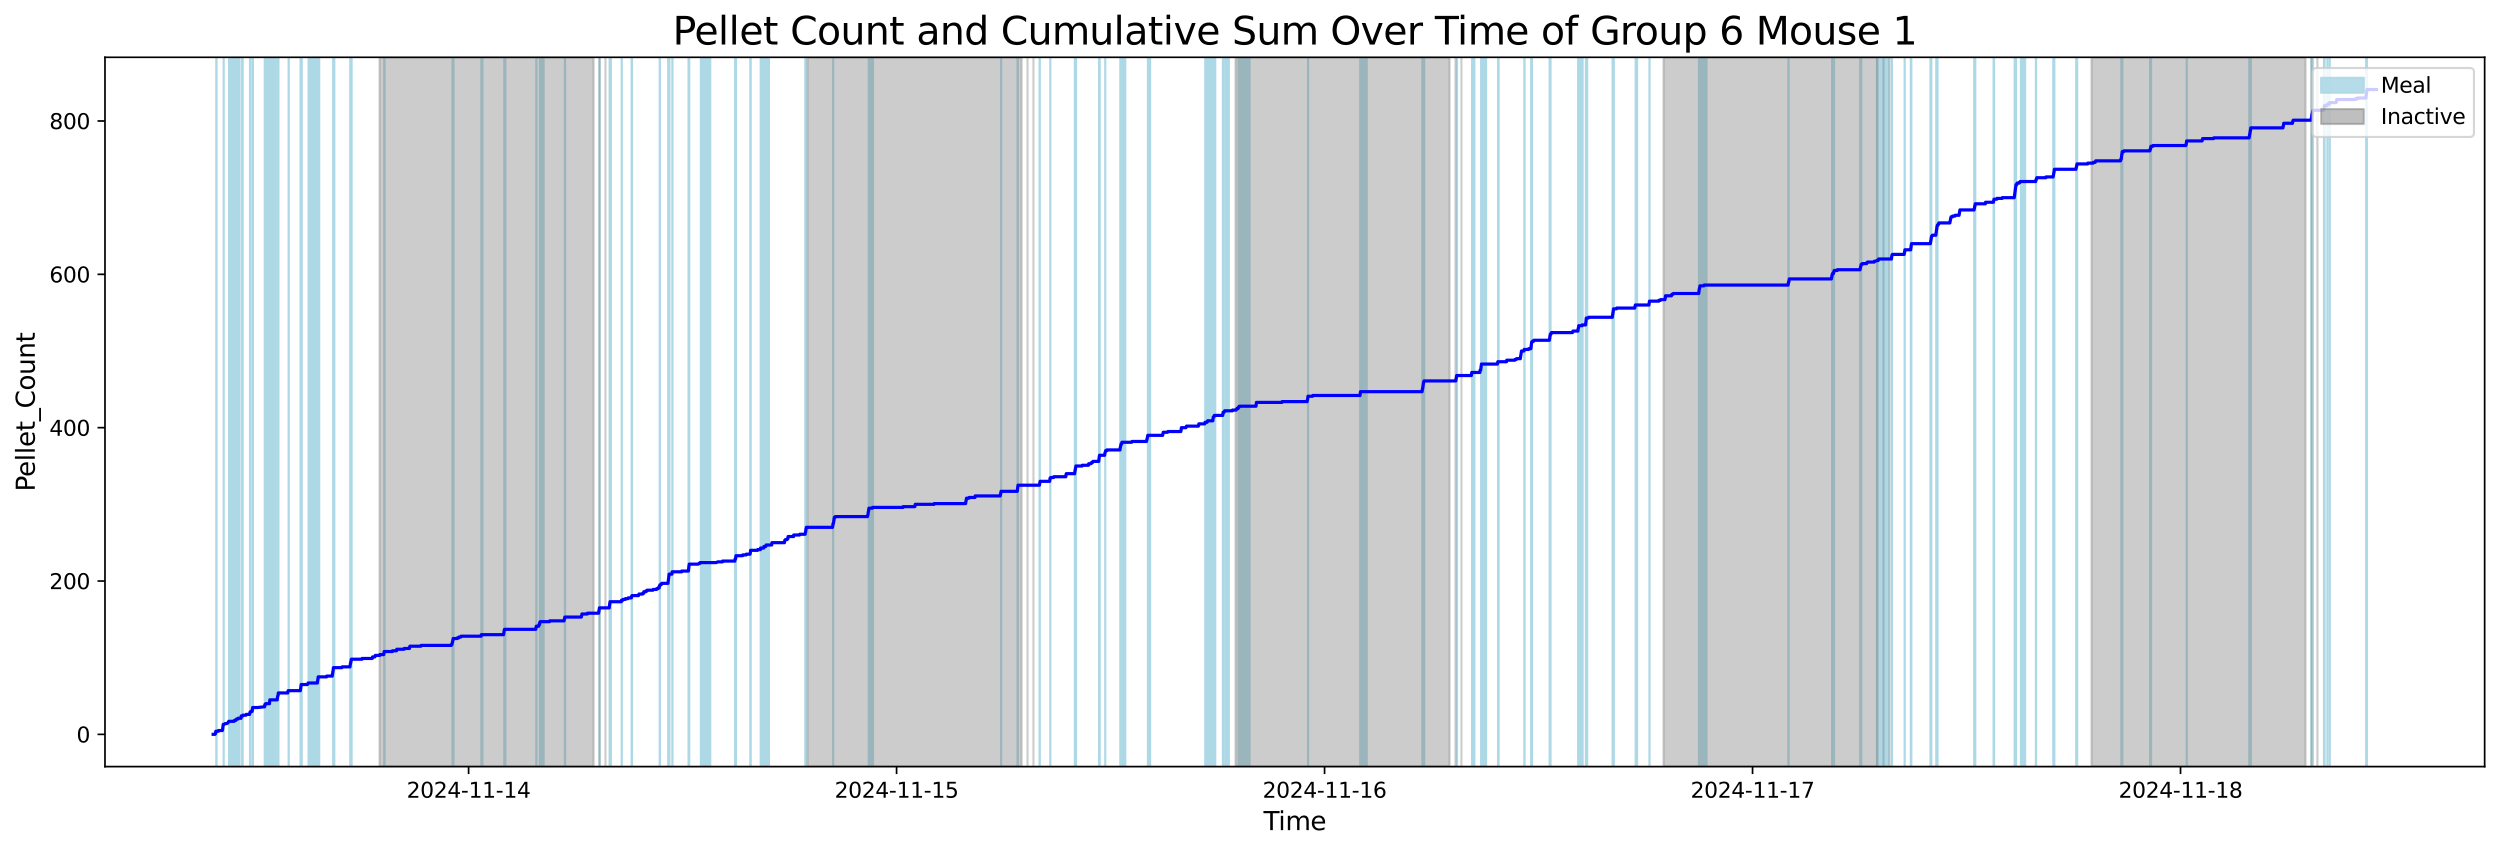 <?xml version="1.0" encoding="utf-8" standalone="no"?>
<!DOCTYPE svg PUBLIC "-//W3C//DTD SVG 1.1//EN"
  "http://www.w3.org/Graphics/SVG/1.1/DTD/svg11.dtd">
<svg xmlns:xlink="http://www.w3.org/1999/xlink" width="1172.435pt" height="399.009pt" viewBox="0 0 1172.435 399.009" xmlns="http://www.w3.org/2000/svg" version="1.1">
 <defs>
  <style type="text/css">*{stroke-linejoin: round; stroke-linecap: butt}</style>
 </defs>
 <g id="figure_1">
  <g id="patch_1">
   <path d="M 0 399.009 
L 1172.435 399.009 
L 1172.435 0 
L 0 0 
z
" style="fill: #ffffff"/>
  </g>
  <g id="axes_1">
   <g id="patch_2">
    <path d="M 49.235 359.517 
L 1165.235 359.517 
L 1165.235 26.877 
L 49.235 26.877 
z
" style="fill: #ffffff"/>
   </g>
   <g id="patch_3">
    <path d="M 101.574 359.517 
L 101.574 26.877 
L 101.432 26.877 
L 101.432 359.517 
z
" clip-path="url(#p1e1e809842)" style="fill: #add8e6; stroke: #add8e6; stroke-linejoin: miter"/>
   </g>
   <g id="patch_4">
    <path d="M 104.908 359.517 
L 104.908 26.877 
L 104.916 26.877 
L 104.916 359.517 
z
" clip-path="url(#p1e1e809842)" style="fill: #add8e6; stroke: #add8e6; stroke-linejoin: miter"/>
   </g>
   <g id="patch_5">
    <path d="M 112.144 359.517 
L 112.144 26.877 
L 107.433 26.877 
L 107.433 359.517 
z
" clip-path="url(#p1e1e809842)" style="fill: #add8e6; stroke: #add8e6; stroke-linejoin: miter"/>
   </g>
   <g id="patch_6">
    <path d="M 113.809 359.517 
L 113.809 26.877 
L 113.313 26.877 
L 113.313 359.517 
z
" clip-path="url(#p1e1e809842)" style="fill: #add8e6; stroke: #add8e6; stroke-linejoin: miter"/>
   </g>
   <g id="patch_7">
    <path d="M 117.247 359.517 
L 117.247 26.877 
L 117.266 26.877 
L 117.266 359.517 
z
" clip-path="url(#p1e1e809842)" style="fill: #add8e6; stroke: #add8e6; stroke-linejoin: miter"/>
   </g>
   <g id="patch_8">
    <path d="M 118.368 359.517 
L 118.368 26.877 
L 118.467 26.877 
L 118.467 359.517 
z
" clip-path="url(#p1e1e809842)" style="fill: #add8e6; stroke: #add8e6; stroke-linejoin: miter"/>
   </g>
   <g id="patch_9">
    <path d="M 118.61 359.517 
L 118.61 26.877 
L 118.552 26.877 
L 118.552 359.517 
z
" clip-path="url(#p1e1e809842)" style="fill: #add8e6; stroke: #add8e6; stroke-linejoin: miter"/>
   </g>
   <g id="patch_10">
    <path d="M 129.346 359.517 
L 129.346 26.877 
L 124.182 26.877 
L 124.182 359.517 
z
" clip-path="url(#p1e1e809842)" style="fill: #add8e6; stroke: #add8e6; stroke-linejoin: miter"/>
   </g>
   <g id="patch_11">
    <path d="M 124.337 359.517 
L 124.337 26.877 
L 124.289 26.877 
L 124.289 359.517 
z
" clip-path="url(#p1e1e809842)" style="fill: #add8e6; stroke: #add8e6; stroke-linejoin: miter"/>
   </g>
   <g id="patch_12">
    <path d="M 126.457 359.517 
L 126.457 26.877 
L 126.715 26.877 
L 126.715 359.517 
z
" clip-path="url(#p1e1e809842)" style="fill: #add8e6; stroke: #add8e6; stroke-linejoin: miter"/>
   </g>
   <g id="patch_13">
    <path d="M 130.115 359.517 
L 130.115 26.877 
L 130.274 26.877 
L 130.274 359.517 
z
" clip-path="url(#p1e1e809842)" style="fill: #add8e6; stroke: #add8e6; stroke-linejoin: miter"/>
   </g>
   <g id="patch_14">
    <path d="M 130.573 359.517 
L 130.573 26.877 
L 130.582 26.877 
L 130.582 359.517 
z
" clip-path="url(#p1e1e809842)" style="fill: #add8e6; stroke: #add8e6; stroke-linejoin: miter"/>
   </g>
   <g id="patch_15">
    <path d="M 135.356 359.517 
L 135.356 26.877 
L 135.431 26.877 
L 135.431 359.517 
z
" clip-path="url(#p1e1e809842)" style="fill: #add8e6; stroke: #add8e6; stroke-linejoin: miter"/>
   </g>
   <g id="patch_16">
    <path d="M 140.96 359.517 
L 140.96 26.877 
L 141.26 26.877 
L 141.26 359.517 
z
" clip-path="url(#p1e1e809842)" style="fill: #add8e6; stroke: #add8e6; stroke-linejoin: miter"/>
   </g>
   <g id="patch_17">
    <path d="M 141.448 359.517 
L 141.448 26.877 
L 141.319 26.877 
L 141.319 359.517 
z
" clip-path="url(#p1e1e809842)" style="fill: #add8e6; stroke: #add8e6; stroke-linejoin: miter"/>
   </g>
   <g id="patch_18">
    <path d="M 149.703 359.517 
L 149.703 26.877 
L 144.718 26.877 
L 144.718 359.517 
z
" clip-path="url(#p1e1e809842)" style="fill: #add8e6; stroke: #add8e6; stroke-linejoin: miter"/>
   </g>
   <g id="patch_19">
    <path d="M 148.998 359.517 
L 148.998 26.877 
L 149.007 26.877 
L 149.007 359.517 
z
" clip-path="url(#p1e1e809842)" style="fill: #add8e6; stroke: #add8e6; stroke-linejoin: miter"/>
   </g>
   <g id="patch_20">
    <path d="M 149.472 359.517 
L 149.472 26.877 
L 149.367 26.877 
L 149.367 359.517 
z
" clip-path="url(#p1e1e809842)" style="fill: #add8e6; stroke: #add8e6; stroke-linejoin: miter"/>
   </g>
   <g id="patch_21">
    <path d="M 156.335 359.517 
L 156.335 26.877 
L 156.284 26.877 
L 156.284 359.517 
z
" clip-path="url(#p1e1e809842)" style="fill: #add8e6; stroke: #add8e6; stroke-linejoin: miter"/>
   </g>
   <g id="patch_22">
    <path d="M 156.77 359.517 
L 156.77 26.877 
L 156.453 26.877 
L 156.453 359.517 
z
" clip-path="url(#p1e1e809842)" style="fill: #add8e6; stroke: #add8e6; stroke-linejoin: miter"/>
   </g>
   <g id="patch_23">
    <path d="M 164.274 359.517 
L 164.274 26.877 
L 164.399 26.877 
L 164.399 359.517 
z
" clip-path="url(#p1e1e809842)" style="fill: #add8e6; stroke: #add8e6; stroke-linejoin: miter"/>
   </g>
   <g id="patch_24">
    <path d="M 164.903 359.517 
L 164.903 26.877 
L 164.615 26.877 
L 164.615 359.517 
z
" clip-path="url(#p1e1e809842)" style="fill: #add8e6; stroke: #add8e6; stroke-linejoin: miter"/>
   </g>
   <g id="patch_25">
    <path d="M 180.347 359.517 
L 180.347 26.877 
L 180.185 26.877 
L 180.185 359.517 
z
" clip-path="url(#p1e1e809842)" style="fill: #add8e6; stroke: #add8e6; stroke-linejoin: miter"/>
   </g>
   <g id="patch_26">
    <path d="M 212.213 359.517 
L 212.213 26.877 
L 212.671 26.877 
L 212.671 359.517 
z
" clip-path="url(#p1e1e809842)" style="fill: #add8e6; stroke: #add8e6; stroke-linejoin: miter"/>
   </g>
   <g id="patch_27">
    <path d="M 226.214 359.517 
L 226.214 26.877 
L 225.775 26.877 
L 225.775 359.517 
z
" clip-path="url(#p1e1e809842)" style="fill: #add8e6; stroke: #add8e6; stroke-linejoin: miter"/>
   </g>
   <g id="patch_28">
    <path d="M 236.626 359.517 
L 236.626 26.877 
L 236.525 26.877 
L 236.525 359.517 
z
" clip-path="url(#p1e1e809842)" style="fill: #add8e6; stroke: #add8e6; stroke-linejoin: miter"/>
   </g>
   <g id="patch_29">
    <path d="M 236.995 359.517 
L 236.995 26.877 
L 236.727 26.877 
L 236.727 359.517 
z
" clip-path="url(#p1e1e809842)" style="fill: #add8e6; stroke: #add8e6; stroke-linejoin: miter"/>
   </g>
   <g id="patch_30">
    <path d="M 251.504 359.517 
L 251.504 26.877 
L 251.574 26.877 
L 251.574 359.517 
z
" clip-path="url(#p1e1e809842)" style="fill: #add8e6; stroke: #add8e6; stroke-linejoin: miter"/>
   </g>
   <g id="patch_31">
    <path d="M 254.932 359.517 
L 254.932 26.877 
L 253.187 26.877 
L 253.187 359.517 
z
" clip-path="url(#p1e1e809842)" style="fill: #add8e6; stroke: #add8e6; stroke-linejoin: miter"/>
   </g>
   <g id="patch_32">
    <path d="M 264.902 359.517 
L 264.902 26.877 
L 265.008 26.877 
L 265.008 359.517 
z
" clip-path="url(#p1e1e809842)" style="fill: #add8e6; stroke: #add8e6; stroke-linejoin: miter"/>
   </g>
   <g id="patch_33">
    <path d="M 281.204 359.517 
L 281.204 26.877 
L 281.128 26.877 
L 281.128 359.517 
z
" clip-path="url(#p1e1e809842)" style="fill: #add8e6; stroke: #add8e6; stroke-linejoin: miter"/>
   </g>
   <g id="patch_34">
    <path d="M 285.889 359.517 
L 285.889 26.877 
L 285.926 26.877 
L 285.926 359.517 
z
" clip-path="url(#p1e1e809842)" style="fill: #add8e6; stroke: #add8e6; stroke-linejoin: miter"/>
   </g>
   <g id="patch_35">
    <path d="M 286.491 359.517 
L 286.491 26.877 
L 286.153 26.877 
L 286.153 359.517 
z
" clip-path="url(#p1e1e809842)" style="fill: #add8e6; stroke: #add8e6; stroke-linejoin: miter"/>
   </g>
   <g id="patch_36">
    <path d="M 291.601 359.517 
L 291.601 26.877 
L 291.565 26.877 
L 291.565 359.517 
z
" clip-path="url(#p1e1e809842)" style="fill: #add8e6; stroke: #add8e6; stroke-linejoin: miter"/>
   </g>
   <g id="patch_37">
    <path d="M 296.387 359.517 
L 296.387 26.877 
L 296.218 26.877 
L 296.218 359.517 
z
" clip-path="url(#p1e1e809842)" style="fill: #add8e6; stroke: #add8e6; stroke-linejoin: miter"/>
   </g>
   <g id="patch_38">
    <path d="M 309.478 359.517 
L 309.478 26.877 
L 309.379 26.877 
L 309.379 359.517 
z
" clip-path="url(#p1e1e809842)" style="fill: #add8e6; stroke: #add8e6; stroke-linejoin: miter"/>
   </g>
   <g id="patch_39">
    <path d="M 313.393 359.517 
L 313.393 26.877 
L 313.435 26.877 
L 313.435 359.517 
z
" clip-path="url(#p1e1e809842)" style="fill: #add8e6; stroke: #add8e6; stroke-linejoin: miter"/>
   </g>
   <g id="patch_40">
    <path d="M 313.643 359.517 
L 313.643 26.877 
L 313.914 26.877 
L 313.914 359.517 
z
" clip-path="url(#p1e1e809842)" style="fill: #add8e6; stroke: #add8e6; stroke-linejoin: miter"/>
   </g>
   <g id="patch_41">
    <path d="M 315.383 359.517 
L 315.383 26.877 
L 315.306 26.877 
L 315.306 359.517 
z
" clip-path="url(#p1e1e809842)" style="fill: #add8e6; stroke: #add8e6; stroke-linejoin: miter"/>
   </g>
   <g id="patch_42">
    <path d="M 322.926 359.517 
L 322.926 26.877 
L 322.968 26.877 
L 322.968 359.517 
z
" clip-path="url(#p1e1e809842)" style="fill: #add8e6; stroke: #add8e6; stroke-linejoin: miter"/>
   </g>
   <g id="patch_43">
    <path d="M 323.109 359.517 
L 323.109 26.877 
L 323.225 26.877 
L 323.225 359.517 
z
" clip-path="url(#p1e1e809842)" style="fill: #add8e6; stroke: #add8e6; stroke-linejoin: miter"/>
   </g>
   <g id="patch_44">
    <path d="M 333.08 359.517 
L 333.08 26.877 
L 328.682 26.877 
L 328.682 359.517 
z
" clip-path="url(#p1e1e809842)" style="fill: #add8e6; stroke: #add8e6; stroke-linejoin: miter"/>
   </g>
   <g id="patch_45">
    <path d="M 344.754 359.517 
L 344.754 26.877 
L 344.831 26.877 
L 344.831 359.517 
z
" clip-path="url(#p1e1e809842)" style="fill: #add8e6; stroke: #add8e6; stroke-linejoin: miter"/>
   </g>
   <g id="patch_46">
    <path d="M 345.077 359.517 
L 345.077 26.877 
L 345.163 26.877 
L 345.163 359.517 
z
" clip-path="url(#p1e1e809842)" style="fill: #add8e6; stroke: #add8e6; stroke-linejoin: miter"/>
   </g>
   <g id="patch_47">
    <path d="M 351.865 359.517 
L 351.865 26.877 
L 352.063 26.877 
L 352.063 359.517 
z
" clip-path="url(#p1e1e809842)" style="fill: #add8e6; stroke: #add8e6; stroke-linejoin: miter"/>
   </g>
   <g id="patch_48">
    <path d="M 360.608 359.517 
L 360.608 26.877 
L 356.744 26.877 
L 356.744 359.517 
z
" clip-path="url(#p1e1e809842)" style="fill: #add8e6; stroke: #add8e6; stroke-linejoin: miter"/>
   </g>
   <g id="patch_49">
    <path d="M 358.24 359.517 
L 358.24 26.877 
L 358.275 26.877 
L 358.275 359.517 
z
" clip-path="url(#p1e1e809842)" style="fill: #add8e6; stroke: #add8e6; stroke-linejoin: miter"/>
   </g>
   <g id="patch_50">
    <path d="M 359.243 359.517 
L 359.243 26.877 
L 359.376 26.877 
L 359.376 359.517 
z
" clip-path="url(#p1e1e809842)" style="fill: #add8e6; stroke: #add8e6; stroke-linejoin: miter"/>
   </g>
   <g id="patch_51">
    <path d="M 377.693 359.517 
L 377.693 26.877 
L 377.748 26.877 
L 377.748 359.517 
z
" clip-path="url(#p1e1e809842)" style="fill: #add8e6; stroke: #add8e6; stroke-linejoin: miter"/>
   </g>
   <g id="patch_52">
    <path d="M 377.935 359.517 
L 377.935 26.877 
L 378.032 26.877 
L 378.032 359.517 
z
" clip-path="url(#p1e1e809842)" style="fill: #add8e6; stroke: #add8e6; stroke-linejoin: miter"/>
   </g>
   <g id="patch_53">
    <path d="M 390.73 359.517 
L 390.73 26.877 
L 390.745 26.877 
L 390.745 359.517 
z
" clip-path="url(#p1e1e809842)" style="fill: #add8e6; stroke: #add8e6; stroke-linejoin: miter"/>
   </g>
   <g id="patch_54">
    <path d="M 409.415 359.517 
L 409.415 26.877 
L 407.435 26.877 
L 407.435 359.517 
z
" clip-path="url(#p1e1e809842)" style="fill: #add8e6; stroke: #add8e6; stroke-linejoin: miter"/>
   </g>
   <g id="patch_55">
    <path d="M 407.597 359.517 
L 407.597 26.877 
L 407.589 26.877 
L 407.589 359.517 
z
" clip-path="url(#p1e1e809842)" style="fill: #add8e6; stroke: #add8e6; stroke-linejoin: miter"/>
   </g>
   <g id="patch_56">
    <path d="M 469.485 359.517 
L 469.485 26.877 
L 469.538 26.877 
L 469.538 359.517 
z
" clip-path="url(#p1e1e809842)" style="fill: #add8e6; stroke: #add8e6; stroke-linejoin: miter"/>
   </g>
   <g id="patch_57">
    <path d="M 477.19 359.517 
L 477.19 26.877 
L 477.362 26.877 
L 477.362 359.517 
z
" clip-path="url(#p1e1e809842)" style="fill: #add8e6; stroke: #add8e6; stroke-linejoin: miter"/>
   </g>
   <g id="patch_58">
    <path d="M 487.529 359.517 
L 487.529 26.877 
L 487.644 26.877 
L 487.644 359.517 
z
" clip-path="url(#p1e1e809842)" style="fill: #add8e6; stroke: #add8e6; stroke-linejoin: miter"/>
   </g>
   <g id="patch_59">
    <path d="M 492.583 359.517 
L 492.583 26.877 
L 492.551 26.877 
L 492.551 359.517 
z
" clip-path="url(#p1e1e809842)" style="fill: #add8e6; stroke: #add8e6; stroke-linejoin: miter"/>
   </g>
   <g id="patch_60">
    <path d="M 504.073 359.517 
L 504.073 26.877 
L 504.245 26.877 
L 504.245 359.517 
z
" clip-path="url(#p1e1e809842)" style="fill: #add8e6; stroke: #add8e6; stroke-linejoin: miter"/>
   </g>
   <g id="patch_61">
    <path d="M 504.39 359.517 
L 504.39 26.877 
L 504.416 26.877 
L 504.416 359.517 
z
" clip-path="url(#p1e1e809842)" style="fill: #add8e6; stroke: #add8e6; stroke-linejoin: miter"/>
   </g>
   <g id="patch_62">
    <path d="M 504.582 359.517 
L 504.582 26.877 
L 504.635 26.877 
L 504.635 359.517 
z
" clip-path="url(#p1e1e809842)" style="fill: #add8e6; stroke: #add8e6; stroke-linejoin: miter"/>
   </g>
   <g id="patch_63">
    <path d="M 515.429 359.517 
L 515.429 26.877 
L 515.479 26.877 
L 515.479 359.517 
z
" clip-path="url(#p1e1e809842)" style="fill: #add8e6; stroke: #add8e6; stroke-linejoin: miter"/>
   </g>
   <g id="patch_64">
    <path d="M 515.629 359.517 
L 515.629 26.877 
L 515.691 26.877 
L 515.691 359.517 
z
" clip-path="url(#p1e1e809842)" style="fill: #add8e6; stroke: #add8e6; stroke-linejoin: miter"/>
   </g>
   <g id="patch_65">
    <path d="M 518.342 359.517 
L 518.342 26.877 
L 518.332 26.877 
L 518.332 359.517 
z
" clip-path="url(#p1e1e809842)" style="fill: #add8e6; stroke: #add8e6; stroke-linejoin: miter"/>
   </g>
   <g id="patch_66">
    <path d="M 525.454 359.517 
L 525.454 26.877 
L 525.393 26.877 
L 525.393 359.517 
z
" clip-path="url(#p1e1e809842)" style="fill: #add8e6; stroke: #add8e6; stroke-linejoin: miter"/>
   </g>
   <g id="patch_67">
    <path d="M 527.721 359.517 
L 527.721 26.877 
L 525.757 26.877 
L 525.757 359.517 
z
" clip-path="url(#p1e1e809842)" style="fill: #add8e6; stroke: #add8e6; stroke-linejoin: miter"/>
   </g>
   <g id="patch_68">
    <path d="M 527.513 359.517 
L 527.513 26.877 
L 526.27 26.877 
L 526.27 359.517 
z
" clip-path="url(#p1e1e809842)" style="fill: #add8e6; stroke: #add8e6; stroke-linejoin: miter"/>
   </g>
   <g id="patch_69">
    <path d="M 539.356 359.517 
L 539.356 26.877 
L 538.349 26.877 
L 538.349 359.517 
z
" clip-path="url(#p1e1e809842)" style="fill: #add8e6; stroke: #add8e6; stroke-linejoin: miter"/>
   </g>
   <g id="patch_70">
    <path d="M 569.865 359.517 
L 569.865 26.877 
L 565.23 26.877 
L 565.23 359.517 
z
" clip-path="url(#p1e1e809842)" style="fill: #add8e6; stroke: #add8e6; stroke-linejoin: miter"/>
   </g>
   <g id="patch_71">
    <path d="M 569.829 359.517 
L 569.829 26.877 
L 566.412 26.877 
L 566.412 359.517 
z
" clip-path="url(#p1e1e809842)" style="fill: #add8e6; stroke: #add8e6; stroke-linejoin: miter"/>
   </g>
   <g id="patch_72">
    <path d="M 568.949 359.517 
L 568.949 26.877 
L 569.005 26.877 
L 569.005 359.517 
z
" clip-path="url(#p1e1e809842)" style="fill: #add8e6; stroke: #add8e6; stroke-linejoin: miter"/>
   </g>
   <g id="patch_73">
    <path d="M 569.44 359.517 
L 569.44 26.877 
L 569.572 26.877 
L 569.572 359.517 
z
" clip-path="url(#p1e1e809842)" style="fill: #add8e6; stroke: #add8e6; stroke-linejoin: miter"/>
   </g>
   <g id="patch_74">
    <path d="M 573.507 359.517 
L 573.507 26.877 
L 573.668 26.877 
L 573.668 359.517 
z
" clip-path="url(#p1e1e809842)" style="fill: #add8e6; stroke: #add8e6; stroke-linejoin: miter"/>
   </g>
   <g id="patch_75">
    <path d="M 576.289 359.517 
L 576.289 26.877 
L 574.567 26.877 
L 574.567 359.517 
z
" clip-path="url(#p1e1e809842)" style="fill: #add8e6; stroke: #add8e6; stroke-linejoin: miter"/>
   </g>
   <g id="patch_76">
    <path d="M 586.021 359.517 
L 586.021 26.877 
L 580.84 26.877 
L 580.84 359.517 
z
" clip-path="url(#p1e1e809842)" style="fill: #add8e6; stroke: #add8e6; stroke-linejoin: miter"/>
   </g>
   <g id="patch_77">
    <path d="M 613.479 359.517 
L 613.479 26.877 
L 613.433 26.877 
L 613.433 359.517 
z
" clip-path="url(#p1e1e809842)" style="fill: #add8e6; stroke: #add8e6; stroke-linejoin: miter"/>
   </g>
   <g id="patch_78">
    <path d="M 637.951 359.517 
L 637.951 26.877 
L 637.945 26.877 
L 637.945 359.517 
z
" clip-path="url(#p1e1e809842)" style="fill: #add8e6; stroke: #add8e6; stroke-linejoin: miter"/>
   </g>
   <g id="patch_79">
    <path d="M 640.956 359.517 
L 640.956 26.877 
L 638.141 26.877 
L 638.141 359.517 
z
" clip-path="url(#p1e1e809842)" style="fill: #add8e6; stroke: #add8e6; stroke-linejoin: miter"/>
   </g>
   <g id="patch_80">
    <path d="M 667.038 359.517 
L 667.038 26.877 
L 667.031 26.877 
L 667.031 359.517 
z
" clip-path="url(#p1e1e809842)" style="fill: #add8e6; stroke: #add8e6; stroke-linejoin: miter"/>
   </g>
   <g id="patch_81">
    <path d="M 667.353 359.517 
L 667.353 26.877 
L 667.644 26.877 
L 667.644 359.517 
z
" clip-path="url(#p1e1e809842)" style="fill: #add8e6; stroke: #add8e6; stroke-linejoin: miter"/>
   </g>
   <g id="patch_82">
    <path d="M 667.827 359.517 
L 667.827 26.877 
L 667.927 26.877 
L 667.927 359.517 
z
" clip-path="url(#p1e1e809842)" style="fill: #add8e6; stroke: #add8e6; stroke-linejoin: miter"/>
   </g>
   <g id="patch_83">
    <path d="M 683.299 359.517 
L 683.299 26.877 
L 683.237 26.877 
L 683.237 359.517 
z
" clip-path="url(#p1e1e809842)" style="fill: #add8e6; stroke: #add8e6; stroke-linejoin: miter"/>
   </g>
   <g id="patch_84">
    <path d="M 691.437 359.517 
L 691.437 26.877 
L 690.372 26.877 
L 690.372 359.517 
z
" clip-path="url(#p1e1e809842)" style="fill: #add8e6; stroke: #add8e6; stroke-linejoin: miter"/>
   </g>
   <g id="patch_85">
    <path d="M 696.925 359.517 
L 696.925 26.877 
L 694.632 26.877 
L 694.632 359.517 
z
" clip-path="url(#p1e1e809842)" style="fill: #add8e6; stroke: #add8e6; stroke-linejoin: miter"/>
   </g>
   <g id="patch_86">
    <path d="M 694.775 359.517 
L 694.775 26.877 
L 694.881 26.877 
L 694.881 359.517 
z
" clip-path="url(#p1e1e809842)" style="fill: #add8e6; stroke: #add8e6; stroke-linejoin: miter"/>
   </g>
   <g id="patch_87">
    <path d="M 702.801 359.517 
L 702.801 26.877 
L 702.565 26.877 
L 702.565 359.517 
z
" clip-path="url(#p1e1e809842)" style="fill: #add8e6; stroke: #add8e6; stroke-linejoin: miter"/>
   </g>
   <g id="patch_88">
    <path d="M 714.875 359.517 
L 714.875 26.877 
L 714.959 26.877 
L 714.959 359.517 
z
" clip-path="url(#p1e1e809842)" style="fill: #add8e6; stroke: #add8e6; stroke-linejoin: miter"/>
   </g>
   <g id="patch_89">
    <path d="M 718.072 359.517 
L 718.072 26.877 
L 718.147 26.877 
L 718.147 359.517 
z
" clip-path="url(#p1e1e809842)" style="fill: #add8e6; stroke: #add8e6; stroke-linejoin: miter"/>
   </g>
   <g id="patch_90">
    <path d="M 718.405 359.517 
L 718.405 26.877 
L 718.431 26.877 
L 718.431 359.517 
z
" clip-path="url(#p1e1e809842)" style="fill: #add8e6; stroke: #add8e6; stroke-linejoin: miter"/>
   </g>
   <g id="patch_91">
    <path d="M 726.739 359.517 
L 726.739 26.877 
L 727.157 26.877 
L 727.157 359.517 
z
" clip-path="url(#p1e1e809842)" style="fill: #add8e6; stroke: #add8e6; stroke-linejoin: miter"/>
   </g>
   <g id="patch_92">
    <path d="M 740.118 359.517 
L 740.118 26.877 
L 740.251 26.877 
L 740.251 359.517 
z
" clip-path="url(#p1e1e809842)" style="fill: #add8e6; stroke: #add8e6; stroke-linejoin: miter"/>
   </g>
   <g id="patch_93">
    <path d="M 742.212 359.517 
L 742.212 26.877 
L 740.461 26.877 
L 740.461 359.517 
z
" clip-path="url(#p1e1e809842)" style="fill: #add8e6; stroke: #add8e6; stroke-linejoin: miter"/>
   </g>
   <g id="patch_94">
    <path d="M 743.946 359.517 
L 743.946 26.877 
L 743.745 26.877 
L 743.745 359.517 
z
" clip-path="url(#p1e1e809842)" style="fill: #add8e6; stroke: #add8e6; stroke-linejoin: miter"/>
   </g>
   <g id="patch_95">
    <path d="M 744.017 359.517 
L 744.017 26.877 
L 743.887 26.877 
L 743.887 359.517 
z
" clip-path="url(#p1e1e809842)" style="fill: #add8e6; stroke: #add8e6; stroke-linejoin: miter"/>
   </g>
   <g id="patch_96">
    <path d="M 744.348 359.517 
L 744.348 26.877 
L 743.959 26.877 
L 743.959 359.517 
z
" clip-path="url(#p1e1e809842)" style="fill: #add8e6; stroke: #add8e6; stroke-linejoin: miter"/>
   </g>
   <g id="patch_97">
    <path d="M 756.264 359.517 
L 756.264 26.877 
L 756.613 26.877 
L 756.613 359.517 
z
" clip-path="url(#p1e1e809842)" style="fill: #add8e6; stroke: #add8e6; stroke-linejoin: miter"/>
   </g>
   <g id="patch_98">
    <path d="M 756.794 359.517 
L 756.794 26.877 
L 756.782 26.877 
L 756.782 359.517 
z
" clip-path="url(#p1e1e809842)" style="fill: #add8e6; stroke: #add8e6; stroke-linejoin: miter"/>
   </g>
   <g id="patch_99">
    <path d="M 767.763 359.517 
L 767.763 26.877 
L 767.077 26.877 
L 767.077 359.517 
z
" clip-path="url(#p1e1e809842)" style="fill: #add8e6; stroke: #add8e6; stroke-linejoin: miter"/>
   </g>
   <g id="patch_100">
    <path d="M 773.548 359.517 
L 773.548 26.877 
L 773.595 26.877 
L 773.595 359.517 
z
" clip-path="url(#p1e1e809842)" style="fill: #add8e6; stroke: #add8e6; stroke-linejoin: miter"/>
   </g>
   <g id="patch_101">
    <path d="M 796.747 359.517 
L 796.747 26.877 
L 797.129 26.877 
L 797.129 359.517 
z
" clip-path="url(#p1e1e809842)" style="fill: #add8e6; stroke: #add8e6; stroke-linejoin: miter"/>
   </g>
   <g id="patch_102">
    <path d="M 800.298 359.517 
L 800.298 26.877 
L 797.299 26.877 
L 797.299 359.517 
z
" clip-path="url(#p1e1e809842)" style="fill: #add8e6; stroke: #add8e6; stroke-linejoin: miter"/>
   </g>
   <g id="patch_103">
    <path d="M 838.719 359.517 
L 838.719 26.877 
L 838.82 26.877 
L 838.82 359.517 
z
" clip-path="url(#p1e1e809842)" style="fill: #add8e6; stroke: #add8e6; stroke-linejoin: miter"/>
   </g>
   <g id="patch_104">
    <path d="M 859.203 359.517 
L 859.203 26.877 
L 859.262 26.877 
L 859.262 359.517 
z
" clip-path="url(#p1e1e809842)" style="fill: #add8e6; stroke: #add8e6; stroke-linejoin: miter"/>
   </g>
   <g id="patch_105">
    <path d="M 859.928 359.517 
L 859.928 26.877 
L 860.119 26.877 
L 860.119 359.517 
z
" clip-path="url(#p1e1e809842)" style="fill: #add8e6; stroke: #add8e6; stroke-linejoin: miter"/>
   </g>
   <g id="patch_106">
    <path d="M 872.369 359.517 
L 872.369 26.877 
L 872.899 26.877 
L 872.899 359.517 
z
" clip-path="url(#p1e1e809842)" style="fill: #add8e6; stroke: #add8e6; stroke-linejoin: miter"/>
   </g>
   <g id="patch_107">
    <path d="M 881.098 359.517 
L 881.098 26.877 
L 880.257 26.877 
L 880.257 359.517 
z
" clip-path="url(#p1e1e809842)" style="fill: #add8e6; stroke: #add8e6; stroke-linejoin: miter"/>
   </g>
   <g id="patch_108">
    <path d="M 885.575 359.517 
L 885.575 26.877 
L 880.884 26.877 
L 880.884 359.517 
z
" clip-path="url(#p1e1e809842)" style="fill: #add8e6; stroke: #add8e6; stroke-linejoin: miter"/>
   </g>
   <g id="patch_109">
    <path d="M 887.197 359.517 
L 887.197 26.877 
L 887.287 26.877 
L 887.287 359.517 
z
" clip-path="url(#p1e1e809842)" style="fill: #add8e6; stroke: #add8e6; stroke-linejoin: miter"/>
   </g>
   <g id="patch_110">
    <path d="M 893.222 359.517 
L 893.222 26.877 
L 893.265 26.877 
L 893.265 359.517 
z
" clip-path="url(#p1e1e809842)" style="fill: #add8e6; stroke: #add8e6; stroke-linejoin: miter"/>
   </g>
   <g id="patch_111">
    <path d="M 896.11 359.517 
L 896.11 26.877 
L 896.36 26.877 
L 896.36 359.517 
z
" clip-path="url(#p1e1e809842)" style="fill: #add8e6; stroke: #add8e6; stroke-linejoin: miter"/>
   </g>
   <g id="patch_112">
    <path d="M 905.339 359.517 
L 905.339 26.877 
L 905.488 26.877 
L 905.488 359.517 
z
" clip-path="url(#p1e1e809842)" style="fill: #add8e6; stroke: #add8e6; stroke-linejoin: miter"/>
   </g>
   <g id="patch_113">
    <path d="M 905.751 359.517 
L 905.751 26.877 
L 905.733 26.877 
L 905.733 359.517 
z
" clip-path="url(#p1e1e809842)" style="fill: #add8e6; stroke: #add8e6; stroke-linejoin: miter"/>
   </g>
   <g id="patch_114">
    <path d="M 908.064 359.517 
L 908.064 26.877 
L 908.646 26.877 
L 908.646 359.517 
z
" clip-path="url(#p1e1e809842)" style="fill: #add8e6; stroke: #add8e6; stroke-linejoin: miter"/>
   </g>
   <g id="patch_115">
    <path d="M 925.843 359.517 
L 925.843 26.877 
L 926.359 26.877 
L 926.359 359.517 
z
" clip-path="url(#p1e1e809842)" style="fill: #add8e6; stroke: #add8e6; stroke-linejoin: miter"/>
   </g>
   <g id="patch_116">
    <path d="M 934.945 359.517 
L 934.945 26.877 
L 935.164 26.877 
L 935.164 359.517 
z
" clip-path="url(#p1e1e809842)" style="fill: #add8e6; stroke: #add8e6; stroke-linejoin: miter"/>
   </g>
   <g id="patch_117">
    <path d="M 944.824 359.517 
L 944.824 26.877 
L 945.489 26.877 
L 945.489 359.517 
z
" clip-path="url(#p1e1e809842)" style="fill: #add8e6; stroke: #add8e6; stroke-linejoin: miter"/>
   </g>
   <g id="patch_118">
    <path d="M 949.742 359.517 
L 949.742 26.877 
L 947.767 26.877 
L 947.767 359.517 
z
" clip-path="url(#p1e1e809842)" style="fill: #add8e6; stroke: #add8e6; stroke-linejoin: miter"/>
   </g>
   <g id="patch_119">
    <path d="M 954.777 359.517 
L 954.777 26.877 
L 954.888 26.877 
L 954.888 359.517 
z
" clip-path="url(#p1e1e809842)" style="fill: #add8e6; stroke: #add8e6; stroke-linejoin: miter"/>
   </g>
   <g id="patch_120">
    <path d="M 962.939 359.517 
L 962.939 26.877 
L 963.108 26.877 
L 963.108 359.517 
z
" clip-path="url(#p1e1e809842)" style="fill: #add8e6; stroke: #add8e6; stroke-linejoin: miter"/>
   </g>
   <g id="patch_121">
    <path d="M 963.282 359.517 
L 963.282 26.877 
L 963.423 26.877 
L 963.423 359.517 
z
" clip-path="url(#p1e1e809842)" style="fill: #add8e6; stroke: #add8e6; stroke-linejoin: miter"/>
   </g>
   <g id="patch_122">
    <path d="M 973.703 359.517 
L 973.703 26.877 
L 973.835 26.877 
L 973.835 359.517 
z
" clip-path="url(#p1e1e809842)" style="fill: #add8e6; stroke: #add8e6; stroke-linejoin: miter"/>
   </g>
   <g id="patch_123">
    <path d="M 974.009 359.517 
L 974.009 26.877 
L 974.128 26.877 
L 974.128 359.517 
z
" clip-path="url(#p1e1e809842)" style="fill: #add8e6; stroke: #add8e6; stroke-linejoin: miter"/>
   </g>
   <g id="patch_124">
    <path d="M 994.856 359.517 
L 994.856 26.877 
L 995.316 26.877 
L 995.316 359.517 
z
" clip-path="url(#p1e1e809842)" style="fill: #add8e6; stroke: #add8e6; stroke-linejoin: miter"/>
   </g>
   <g id="patch_125">
    <path d="M 1008.352 359.517 
L 1008.352 26.877 
L 1008.341 26.877 
L 1008.341 359.517 
z
" clip-path="url(#p1e1e809842)" style="fill: #add8e6; stroke: #add8e6; stroke-linejoin: miter"/>
   </g>
   <g id="patch_126">
    <path d="M 1008.613 359.517 
L 1008.613 26.877 
L 1008.787 26.877 
L 1008.787 359.517 
z
" clip-path="url(#p1e1e809842)" style="fill: #add8e6; stroke: #add8e6; stroke-linejoin: miter"/>
   </g>
   <g id="patch_127">
    <path d="M 1025.55 359.517 
L 1025.55 26.877 
L 1025.518 26.877 
L 1025.518 359.517 
z
" clip-path="url(#p1e1e809842)" style="fill: #add8e6; stroke: #add8e6; stroke-linejoin: miter"/>
   </g>
   <g id="patch_128">
    <path d="M 1054.847 359.517 
L 1054.847 26.877 
L 1055.612 26.877 
L 1055.612 359.517 
z
" clip-path="url(#p1e1e809842)" style="fill: #add8e6; stroke: #add8e6; stroke-linejoin: miter"/>
   </g>
   <g id="patch_129">
    <path d="M 1084.019 359.517 
L 1084.019 26.877 
L 1084.245 26.877 
L 1084.245 359.517 
z
" clip-path="url(#p1e1e809842)" style="fill: #add8e6; stroke: #add8e6; stroke-linejoin: miter"/>
   </g>
   <g id="patch_130">
    <path d="M 1084.487 359.517 
L 1084.487 26.877 
L 1084.675 26.877 
L 1084.675 359.517 
z
" clip-path="url(#p1e1e809842)" style="fill: #add8e6; stroke: #add8e6; stroke-linejoin: miter"/>
   </g>
   <g id="patch_131">
    <path d="M 1089.891 359.517 
L 1089.891 26.877 
L 1089.904 26.877 
L 1089.904 359.517 
z
" clip-path="url(#p1e1e809842)" style="fill: #add8e6; stroke: #add8e6; stroke-linejoin: miter"/>
   </g>
   <g id="patch_132">
    <path d="M 1090.057 359.517 
L 1090.057 26.877 
L 1090.159 26.877 
L 1090.159 359.517 
z
" clip-path="url(#p1e1e809842)" style="fill: #add8e6; stroke: #add8e6; stroke-linejoin: miter"/>
   </g>
   <g id="patch_133">
    <path d="M 1091.588 359.517 
L 1091.588 26.877 
L 1091.508 26.877 
L 1091.508 359.517 
z
" clip-path="url(#p1e1e809842)" style="fill: #add8e6; stroke: #add8e6; stroke-linejoin: miter"/>
   </g>
   <g id="patch_134">
    <path d="M 1092.595 359.517 
L 1092.595 26.877 
L 1092.556 26.877 
L 1092.556 359.517 
z
" clip-path="url(#p1e1e809842)" style="fill: #add8e6; stroke: #add8e6; stroke-linejoin: miter"/>
   </g>
   <g id="patch_135">
    <path d="M 1109.673 359.517 
L 1109.673 26.877 
L 1110.012 26.877 
L 1110.012 359.517 
z
" clip-path="url(#p1e1e809842)" style="fill: #add8e6; stroke: #add8e6; stroke-linejoin: miter"/>
   </g>
   <g id="patch_136">
    <path d="M 178.018 359.517 
L 178.018 26.877 
L 278.375 26.877 
L 278.375 359.517 
z
" clip-path="url(#p1e1e809842)" style="fill: #808080; opacity: 0.4; stroke: #808080; stroke-linejoin: miter"/>
   </g>
   <g id="patch_137">
    <path d="M 281.162 26.877 
L 281.162 26.877 
L 281.162 359.517 
" clip-path="url(#p1e1e809842)" style="fill: #808080; opacity: 0.4; stroke: #808080; stroke-linejoin: miter"/>
   </g>
   <g id="patch_138">
    <path d="M 283.95 26.877 
L 283.95 26.877 
L 283.95 359.517 
" clip-path="url(#p1e1e809842)" style="fill: #808080; opacity: 0.4; stroke: #808080; stroke-linejoin: miter"/>
   </g>
   <g id="patch_139">
    <path d="M 378.731 359.517 
L 378.731 26.877 
L 479.088 26.877 
L 479.088 359.517 
z
" clip-path="url(#p1e1e809842)" style="fill: #808080; opacity: 0.4; stroke: #808080; stroke-linejoin: miter"/>
   </g>
   <g id="patch_140">
    <path d="M 481.876 26.877 
L 481.876 26.877 
L 481.876 359.517 
" clip-path="url(#p1e1e809842)" style="fill: #808080; opacity: 0.4; stroke: #808080; stroke-linejoin: miter"/>
   </g>
   <g id="patch_141">
    <path d="M 484.664 26.877 
L 484.664 26.877 
L 484.664 359.517 
" clip-path="url(#p1e1e809842)" style="fill: #808080; opacity: 0.4; stroke: #808080; stroke-linejoin: miter"/>
   </g>
   <g id="patch_142">
    <path d="M 579.445 359.517 
L 579.445 26.877 
L 679.802 26.877 
L 679.802 359.517 
z
" clip-path="url(#p1e1e809842)" style="fill: #808080; opacity: 0.4; stroke: #808080; stroke-linejoin: miter"/>
   </g>
   <g id="patch_143">
    <path d="M 682.59 26.877 
L 682.59 26.877 
L 682.59 359.517 
" clip-path="url(#p1e1e809842)" style="fill: #808080; opacity: 0.4; stroke: #808080; stroke-linejoin: miter"/>
   </g>
   <g id="patch_144">
    <path d="M 685.377 26.877 
L 685.377 26.877 
L 685.377 359.517 
" clip-path="url(#p1e1e809842)" style="fill: #808080; opacity: 0.4; stroke: #808080; stroke-linejoin: miter"/>
   </g>
   <g id="patch_145">
    <path d="M 780.159 359.517 
L 780.159 26.877 
L 880.516 26.877 
L 880.516 359.517 
z
" clip-path="url(#p1e1e809842)" style="fill: #808080; opacity: 0.4; stroke: #808080; stroke-linejoin: miter"/>
   </g>
   <g id="patch_146">
    <path d="M 883.304 26.877 
L 883.304 26.877 
L 883.304 359.517 
" clip-path="url(#p1e1e809842)" style="fill: #808080; opacity: 0.4; stroke: #808080; stroke-linejoin: miter"/>
   </g>
   <g id="patch_147">
    <path d="M 886.091 26.877 
L 886.091 26.877 
L 886.091 359.517 
" clip-path="url(#p1e1e809842)" style="fill: #808080; opacity: 0.4; stroke: #808080; stroke-linejoin: miter"/>
   </g>
   <g id="patch_148">
    <path d="M 980.873 359.517 
L 980.873 26.877 
L 1081.23 26.877 
L 1081.23 359.517 
z
" clip-path="url(#p1e1e809842)" style="fill: #808080; opacity: 0.4; stroke: #808080; stroke-linejoin: miter"/>
   </g>
   <g id="patch_149">
    <path d="M 1084.017 26.877 
L 1084.017 26.877 
L 1084.017 359.517 
" clip-path="url(#p1e1e809842)" style="fill: #808080; opacity: 0.4; stroke: #808080; stroke-linejoin: miter"/>
   </g>
   <g id="patch_150">
    <path d="M 1086.805 26.877 
L 1086.805 26.877 
L 1086.805 359.517 
" clip-path="url(#p1e1e809842)" style="fill: #808080; opacity: 0.4; stroke: #808080; stroke-linejoin: miter"/>
   </g>
   <g id="matplotlib.axis_1">
    <g id="xtick_1">
     <g id="line2d_1">
      <defs>
       <path id="m957297acb3" d="M 0 0 
L 0 3.5 
" style="stroke: #000000; stroke-width: 0.8"/>
      </defs>
      <g>
       <use xlink:href="#m957297acb3" x="219.756" y="359.517" style="stroke: #000000; stroke-width: 0.8"/>
      </g>
     </g>
     <g id="text_1">
      <!-- 2024-11-14 -->
      <g transform="translate(190.699 374.116) scale(0.1 -0.1)">
       <defs>
        <path id="DejaVuSans-32" d="M 1228 531 
L 3431 531 
L 3431 0 
L 469 0 
L 469 531 
Q 828 903 1448 1529 
Q 2069 2156 2228 2338 
Q 2531 2678 2651 2914 
Q 2772 3150 2772 3378 
Q 2772 3750 2511 3984 
Q 2250 4219 1831 4219 
Q 1534 4219 1204 4116 
Q 875 4013 500 3803 
L 500 4441 
Q 881 4594 1212 4672 
Q 1544 4750 1819 4750 
Q 2544 4750 2975 4387 
Q 3406 4025 3406 3419 
Q 3406 3131 3298 2873 
Q 3191 2616 2906 2266 
Q 2828 2175 2409 1742 
Q 1991 1309 1228 531 
z
" transform="scale(0.016)"/>
        <path id="DejaVuSans-30" d="M 2034 4250 
Q 1547 4250 1301 3770 
Q 1056 3291 1056 2328 
Q 1056 1369 1301 889 
Q 1547 409 2034 409 
Q 2525 409 2770 889 
Q 3016 1369 3016 2328 
Q 3016 3291 2770 3770 
Q 2525 4250 2034 4250 
z
M 2034 4750 
Q 2819 4750 3233 4129 
Q 3647 3509 3647 2328 
Q 3647 1150 3233 529 
Q 2819 -91 2034 -91 
Q 1250 -91 836 529 
Q 422 1150 422 2328 
Q 422 3509 836 4129 
Q 1250 4750 2034 4750 
z
" transform="scale(0.016)"/>
        <path id="DejaVuSans-34" d="M 2419 4116 
L 825 1625 
L 2419 1625 
L 2419 4116 
z
M 2253 4666 
L 3047 4666 
L 3047 1625 
L 3713 1625 
L 3713 1100 
L 3047 1100 
L 3047 0 
L 2419 0 
L 2419 1100 
L 313 1100 
L 313 1709 
L 2253 4666 
z
" transform="scale(0.016)"/>
        <path id="DejaVuSans-2d" d="M 313 2009 
L 1997 2009 
L 1997 1497 
L 313 1497 
L 313 2009 
z
" transform="scale(0.016)"/>
        <path id="DejaVuSans-31" d="M 794 531 
L 1825 531 
L 1825 4091 
L 703 3866 
L 703 4441 
L 1819 4666 
L 2450 4666 
L 2450 531 
L 3481 531 
L 3481 0 
L 794 0 
L 794 531 
z
" transform="scale(0.016)"/>
       </defs>
       <use xlink:href="#DejaVuSans-32"/>
       <use xlink:href="#DejaVuSans-30" x="63.623"/>
       <use xlink:href="#DejaVuSans-32" x="127.246"/>
       <use xlink:href="#DejaVuSans-34" x="190.869"/>
       <use xlink:href="#DejaVuSans-2d" x="254.492"/>
       <use xlink:href="#DejaVuSans-31" x="290.576"/>
       <use xlink:href="#DejaVuSans-31" x="354.199"/>
       <use xlink:href="#DejaVuSans-2d" x="417.822"/>
       <use xlink:href="#DejaVuSans-31" x="453.906"/>
       <use xlink:href="#DejaVuSans-34" x="517.529"/>
      </g>
     </g>
    </g>
    <g id="xtick_2">
     <g id="line2d_2">
      <g>
       <use xlink:href="#m957297acb3" x="420.47" y="359.517" style="stroke: #000000; stroke-width: 0.8"/>
      </g>
     </g>
     <g id="text_2">
      <!-- 2024-11-15 -->
      <g transform="translate(391.412 374.116) scale(0.1 -0.1)">
       <defs>
        <path id="DejaVuSans-35" d="M 691 4666 
L 3169 4666 
L 3169 4134 
L 1269 4134 
L 1269 2991 
Q 1406 3038 1543 3061 
Q 1681 3084 1819 3084 
Q 2600 3084 3056 2656 
Q 3513 2228 3513 1497 
Q 3513 744 3044 326 
Q 2575 -91 1722 -91 
Q 1428 -91 1123 -41 
Q 819 9 494 109 
L 494 744 
Q 775 591 1075 516 
Q 1375 441 1709 441 
Q 2250 441 2565 725 
Q 2881 1009 2881 1497 
Q 2881 1984 2565 2268 
Q 2250 2553 1709 2553 
Q 1456 2553 1204 2497 
Q 953 2441 691 2322 
L 691 4666 
z
" transform="scale(0.016)"/>
       </defs>
       <use xlink:href="#DejaVuSans-32"/>
       <use xlink:href="#DejaVuSans-30" x="63.623"/>
       <use xlink:href="#DejaVuSans-32" x="127.246"/>
       <use xlink:href="#DejaVuSans-34" x="190.869"/>
       <use xlink:href="#DejaVuSans-2d" x="254.492"/>
       <use xlink:href="#DejaVuSans-31" x="290.576"/>
       <use xlink:href="#DejaVuSans-31" x="354.199"/>
       <use xlink:href="#DejaVuSans-2d" x="417.822"/>
       <use xlink:href="#DejaVuSans-31" x="453.906"/>
       <use xlink:href="#DejaVuSans-35" x="517.529"/>
      </g>
     </g>
    </g>
    <g id="xtick_3">
     <g id="line2d_3">
      <g>
       <use xlink:href="#m957297acb3" x="621.184" y="359.517" style="stroke: #000000; stroke-width: 0.8"/>
      </g>
     </g>
     <g id="text_3">
      <!-- 2024-11-16 -->
      <g transform="translate(592.126 374.116) scale(0.1 -0.1)">
       <defs>
        <path id="DejaVuSans-36" d="M 2113 2584 
Q 1688 2584 1439 2293 
Q 1191 2003 1191 1497 
Q 1191 994 1439 701 
Q 1688 409 2113 409 
Q 2538 409 2786 701 
Q 3034 994 3034 1497 
Q 3034 2003 2786 2293 
Q 2538 2584 2113 2584 
z
M 3366 4563 
L 3366 3988 
Q 3128 4100 2886 4159 
Q 2644 4219 2406 4219 
Q 1781 4219 1451 3797 
Q 1122 3375 1075 2522 
Q 1259 2794 1537 2939 
Q 1816 3084 2150 3084 
Q 2853 3084 3261 2657 
Q 3669 2231 3669 1497 
Q 3669 778 3244 343 
Q 2819 -91 2113 -91 
Q 1303 -91 875 529 
Q 447 1150 447 2328 
Q 447 3434 972 4092 
Q 1497 4750 2381 4750 
Q 2619 4750 2861 4703 
Q 3103 4656 3366 4563 
z
" transform="scale(0.016)"/>
       </defs>
       <use xlink:href="#DejaVuSans-32"/>
       <use xlink:href="#DejaVuSans-30" x="63.623"/>
       <use xlink:href="#DejaVuSans-32" x="127.246"/>
       <use xlink:href="#DejaVuSans-34" x="190.869"/>
       <use xlink:href="#DejaVuSans-2d" x="254.492"/>
       <use xlink:href="#DejaVuSans-31" x="290.576"/>
       <use xlink:href="#DejaVuSans-31" x="354.199"/>
       <use xlink:href="#DejaVuSans-2d" x="417.822"/>
       <use xlink:href="#DejaVuSans-31" x="453.906"/>
       <use xlink:href="#DejaVuSans-36" x="517.529"/>
      </g>
     </g>
    </g>
    <g id="xtick_4">
     <g id="line2d_4">
      <g>
       <use xlink:href="#m957297acb3" x="821.898" y="359.517" style="stroke: #000000; stroke-width: 0.8"/>
      </g>
     </g>
     <g id="text_4">
      <!-- 2024-11-17 -->
      <g transform="translate(792.84 374.116) scale(0.1 -0.1)">
       <defs>
        <path id="DejaVuSans-37" d="M 525 4666 
L 3525 4666 
L 3525 4397 
L 1831 0 
L 1172 0 
L 2766 4134 
L 525 4134 
L 525 4666 
z
" transform="scale(0.016)"/>
       </defs>
       <use xlink:href="#DejaVuSans-32"/>
       <use xlink:href="#DejaVuSans-30" x="63.623"/>
       <use xlink:href="#DejaVuSans-32" x="127.246"/>
       <use xlink:href="#DejaVuSans-34" x="190.869"/>
       <use xlink:href="#DejaVuSans-2d" x="254.492"/>
       <use xlink:href="#DejaVuSans-31" x="290.576"/>
       <use xlink:href="#DejaVuSans-31" x="354.199"/>
       <use xlink:href="#DejaVuSans-2d" x="417.822"/>
       <use xlink:href="#DejaVuSans-31" x="453.906"/>
       <use xlink:href="#DejaVuSans-37" x="517.529"/>
      </g>
     </g>
    </g>
    <g id="xtick_5">
     <g id="line2d_5">
      <g>
       <use xlink:href="#m957297acb3" x="1022.611" y="359.517" style="stroke: #000000; stroke-width: 0.8"/>
      </g>
     </g>
     <g id="text_5">
      <!-- 2024-11-18 -->
      <g transform="translate(993.554 374.116) scale(0.1 -0.1)">
       <defs>
        <path id="DejaVuSans-38" d="M 2034 2216 
Q 1584 2216 1326 1975 
Q 1069 1734 1069 1313 
Q 1069 891 1326 650 
Q 1584 409 2034 409 
Q 2484 409 2743 651 
Q 3003 894 3003 1313 
Q 3003 1734 2745 1975 
Q 2488 2216 2034 2216 
z
M 1403 2484 
Q 997 2584 770 2862 
Q 544 3141 544 3541 
Q 544 4100 942 4425 
Q 1341 4750 2034 4750 
Q 2731 4750 3128 4425 
Q 3525 4100 3525 3541 
Q 3525 3141 3298 2862 
Q 3072 2584 2669 2484 
Q 3125 2378 3379 2068 
Q 3634 1759 3634 1313 
Q 3634 634 3220 271 
Q 2806 -91 2034 -91 
Q 1263 -91 848 271 
Q 434 634 434 1313 
Q 434 1759 690 2068 
Q 947 2378 1403 2484 
z
M 1172 3481 
Q 1172 3119 1398 2916 
Q 1625 2713 2034 2713 
Q 2441 2713 2670 2916 
Q 2900 3119 2900 3481 
Q 2900 3844 2670 4047 
Q 2441 4250 2034 4250 
Q 1625 4250 1398 4047 
Q 1172 3844 1172 3481 
z
" transform="scale(0.016)"/>
       </defs>
       <use xlink:href="#DejaVuSans-32"/>
       <use xlink:href="#DejaVuSans-30" x="63.623"/>
       <use xlink:href="#DejaVuSans-32" x="127.246"/>
       <use xlink:href="#DejaVuSans-34" x="190.869"/>
       <use xlink:href="#DejaVuSans-2d" x="254.492"/>
       <use xlink:href="#DejaVuSans-31" x="290.576"/>
       <use xlink:href="#DejaVuSans-31" x="354.199"/>
       <use xlink:href="#DejaVuSans-2d" x="417.822"/>
       <use xlink:href="#DejaVuSans-31" x="453.906"/>
       <use xlink:href="#DejaVuSans-38" x="517.529"/>
      </g>
     </g>
    </g>
    <g id="text_6">
     <!-- Time -->
     <g transform="translate(592.555 389.313) scale(0.12 -0.12)">
      <defs>
       <path id="DejaVuSans-54" d="M -19 4666 
L 3928 4666 
L 3928 4134 
L 2272 4134 
L 2272 0 
L 1638 0 
L 1638 4134 
L -19 4134 
L -19 4666 
z
" transform="scale(0.016)"/>
       <path id="DejaVuSans-69" d="M 603 3500 
L 1178 3500 
L 1178 0 
L 603 0 
L 603 3500 
z
M 603 4863 
L 1178 4863 
L 1178 4134 
L 603 4134 
L 603 4863 
z
" transform="scale(0.016)"/>
       <path id="DejaVuSans-6d" d="M 3328 2828 
Q 3544 3216 3844 3400 
Q 4144 3584 4550 3584 
Q 5097 3584 5394 3201 
Q 5691 2819 5691 2113 
L 5691 0 
L 5113 0 
L 5113 2094 
Q 5113 2597 4934 2840 
Q 4756 3084 4391 3084 
Q 3944 3084 3684 2787 
Q 3425 2491 3425 1978 
L 3425 0 
L 2847 0 
L 2847 2094 
Q 2847 2600 2669 2842 
Q 2491 3084 2119 3084 
Q 1678 3084 1418 2786 
Q 1159 2488 1159 1978 
L 1159 0 
L 581 0 
L 581 3500 
L 1159 3500 
L 1159 2956 
Q 1356 3278 1631 3431 
Q 1906 3584 2284 3584 
Q 2666 3584 2933 3390 
Q 3200 3197 3328 2828 
z
" transform="scale(0.016)"/>
       <path id="DejaVuSans-65" d="M 3597 1894 
L 3597 1613 
L 953 1613 
Q 991 1019 1311 708 
Q 1631 397 2203 397 
Q 2534 397 2845 478 
Q 3156 559 3463 722 
L 3463 178 
Q 3153 47 2828 -22 
Q 2503 -91 2169 -91 
Q 1331 -91 842 396 
Q 353 884 353 1716 
Q 353 2575 817 3079 
Q 1281 3584 2069 3584 
Q 2775 3584 3186 3129 
Q 3597 2675 3597 1894 
z
M 3022 2063 
Q 3016 2534 2758 2815 
Q 2500 3097 2075 3097 
Q 1594 3097 1305 2825 
Q 1016 2553 972 2059 
L 3022 2063 
z
" transform="scale(0.016)"/>
      </defs>
      <use xlink:href="#DejaVuSans-54"/>
      <use xlink:href="#DejaVuSans-69" x="57.959"/>
      <use xlink:href="#DejaVuSans-6d" x="85.742"/>
      <use xlink:href="#DejaVuSans-65" x="183.154"/>
     </g>
    </g>
   </g>
   <g id="matplotlib.axis_2">
    <g id="ytick_1">
     <g id="line2d_6">
      <defs>
       <path id="mee93978979" d="M 0 0 
L -3.5 0 
" style="stroke: #000000; stroke-width: 0.8"/>
      </defs>
      <g>
       <use xlink:href="#mee93978979" x="49.235" y="344.397" style="stroke: #000000; stroke-width: 0.8"/>
      </g>
     </g>
     <g id="text_7">
      <!-- 0 -->
      <g transform="translate(35.873 348.196) scale(0.1 -0.1)">
       <use xlink:href="#DejaVuSans-30"/>
      </g>
     </g>
    </g>
    <g id="ytick_2">
     <g id="line2d_7">
      <g>
       <use xlink:href="#mee93978979" x="49.235" y="272.483" style="stroke: #000000; stroke-width: 0.8"/>
      </g>
     </g>
     <g id="text_8">
      <!-- 200 -->
      <g transform="translate(23.148 276.282) scale(0.1 -0.1)">
       <use xlink:href="#DejaVuSans-32"/>
       <use xlink:href="#DejaVuSans-30" x="63.623"/>
       <use xlink:href="#DejaVuSans-30" x="127.246"/>
      </g>
     </g>
    </g>
    <g id="ytick_3">
     <g id="line2d_8">
      <g>
       <use xlink:href="#mee93978979" x="49.235" y="200.568" style="stroke: #000000; stroke-width: 0.8"/>
      </g>
     </g>
     <g id="text_9">
      <!-- 400 -->
      <g transform="translate(23.148 204.368) scale(0.1 -0.1)">
       <use xlink:href="#DejaVuSans-34"/>
       <use xlink:href="#DejaVuSans-30" x="63.623"/>
       <use xlink:href="#DejaVuSans-30" x="127.246"/>
      </g>
     </g>
    </g>
    <g id="ytick_4">
     <g id="line2d_9">
      <g>
       <use xlink:href="#mee93978979" x="49.235" y="128.654" style="stroke: #000000; stroke-width: 0.8"/>
      </g>
     </g>
     <g id="text_10">
      <!-- 600 -->
      <g transform="translate(23.148 132.453) scale(0.1 -0.1)">
       <use xlink:href="#DejaVuSans-36"/>
       <use xlink:href="#DejaVuSans-30" x="63.623"/>
       <use xlink:href="#DejaVuSans-30" x="127.246"/>
      </g>
     </g>
    </g>
    <g id="ytick_5">
     <g id="line2d_10">
      <g>
       <use xlink:href="#mee93978979" x="49.235" y="56.74" style="stroke: #000000; stroke-width: 0.8"/>
      </g>
     </g>
     <g id="text_11">
      <!-- 800 -->
      <g transform="translate(23.148 60.539) scale(0.1 -0.1)">
       <use xlink:href="#DejaVuSans-38"/>
       <use xlink:href="#DejaVuSans-30" x="63.623"/>
       <use xlink:href="#DejaVuSans-30" x="127.246"/>
      </g>
     </g>
    </g>
    <g id="text_12">
     <!-- Pellet_Count -->
     <g transform="translate(16.318 230.485) rotate(-90) scale(0.12 -0.12)">
      <defs>
       <path id="DejaVuSans-50" d="M 1259 4147 
L 1259 2394 
L 2053 2394 
Q 2494 2394 2734 2622 
Q 2975 2850 2975 3272 
Q 2975 3691 2734 3919 
Q 2494 4147 2053 4147 
L 1259 4147 
z
M 628 4666 
L 2053 4666 
Q 2838 4666 3239 4311 
Q 3641 3956 3641 3272 
Q 3641 2581 3239 2228 
Q 2838 1875 2053 1875 
L 1259 1875 
L 1259 0 
L 628 0 
L 628 4666 
z
" transform="scale(0.016)"/>
       <path id="DejaVuSans-6c" d="M 603 4863 
L 1178 4863 
L 1178 0 
L 603 0 
L 603 4863 
z
" transform="scale(0.016)"/>
       <path id="DejaVuSans-74" d="M 1172 4494 
L 1172 3500 
L 2356 3500 
L 2356 3053 
L 1172 3053 
L 1172 1153 
Q 1172 725 1289 603 
Q 1406 481 1766 481 
L 2356 481 
L 2356 0 
L 1766 0 
Q 1100 0 847 248 
Q 594 497 594 1153 
L 594 3053 
L 172 3053 
L 172 3500 
L 594 3500 
L 594 4494 
L 1172 4494 
z
" transform="scale(0.016)"/>
       <path id="DejaVuSans-5f" d="M 3263 -1063 
L 3263 -1509 
L -63 -1509 
L -63 -1063 
L 3263 -1063 
z
" transform="scale(0.016)"/>
       <path id="DejaVuSans-43" d="M 4122 4306 
L 4122 3641 
Q 3803 3938 3442 4084 
Q 3081 4231 2675 4231 
Q 1875 4231 1450 3742 
Q 1025 3253 1025 2328 
Q 1025 1406 1450 917 
Q 1875 428 2675 428 
Q 3081 428 3442 575 
Q 3803 722 4122 1019 
L 4122 359 
Q 3791 134 3420 21 
Q 3050 -91 2638 -91 
Q 1578 -91 968 557 
Q 359 1206 359 2328 
Q 359 3453 968 4101 
Q 1578 4750 2638 4750 
Q 3056 4750 3426 4639 
Q 3797 4528 4122 4306 
z
" transform="scale(0.016)"/>
       <path id="DejaVuSans-6f" d="M 1959 3097 
Q 1497 3097 1228 2736 
Q 959 2375 959 1747 
Q 959 1119 1226 758 
Q 1494 397 1959 397 
Q 2419 397 2687 759 
Q 2956 1122 2956 1747 
Q 2956 2369 2687 2733 
Q 2419 3097 1959 3097 
z
M 1959 3584 
Q 2709 3584 3137 3096 
Q 3566 2609 3566 1747 
Q 3566 888 3137 398 
Q 2709 -91 1959 -91 
Q 1206 -91 779 398 
Q 353 888 353 1747 
Q 353 2609 779 3096 
Q 1206 3584 1959 3584 
z
" transform="scale(0.016)"/>
       <path id="DejaVuSans-75" d="M 544 1381 
L 544 3500 
L 1119 3500 
L 1119 1403 
Q 1119 906 1312 657 
Q 1506 409 1894 409 
Q 2359 409 2629 706 
Q 2900 1003 2900 1516 
L 2900 3500 
L 3475 3500 
L 3475 0 
L 2900 0 
L 2900 538 
Q 2691 219 2414 64 
Q 2138 -91 1772 -91 
Q 1169 -91 856 284 
Q 544 659 544 1381 
z
M 1991 3584 
L 1991 3584 
z
" transform="scale(0.016)"/>
       <path id="DejaVuSans-6e" d="M 3513 2113 
L 3513 0 
L 2938 0 
L 2938 2094 
Q 2938 2591 2744 2837 
Q 2550 3084 2163 3084 
Q 1697 3084 1428 2787 
Q 1159 2491 1159 1978 
L 1159 0 
L 581 0 
L 581 3500 
L 1159 3500 
L 1159 2956 
Q 1366 3272 1645 3428 
Q 1925 3584 2291 3584 
Q 2894 3584 3203 3211 
Q 3513 2838 3513 2113 
z
" transform="scale(0.016)"/>
      </defs>
      <use xlink:href="#DejaVuSans-50"/>
      <use xlink:href="#DejaVuSans-65" x="56.678"/>
      <use xlink:href="#DejaVuSans-6c" x="118.201"/>
      <use xlink:href="#DejaVuSans-6c" x="145.984"/>
      <use xlink:href="#DejaVuSans-65" x="173.768"/>
      <use xlink:href="#DejaVuSans-74" x="235.291"/>
      <use xlink:href="#DejaVuSans-5f" x="274.5"/>
      <use xlink:href="#DejaVuSans-43" x="324.5"/>
      <use xlink:href="#DejaVuSans-6f" x="394.324"/>
      <use xlink:href="#DejaVuSans-75" x="455.506"/>
      <use xlink:href="#DejaVuSans-6e" x="518.885"/>
      <use xlink:href="#DejaVuSans-74" x="582.264"/>
     </g>
    </g>
   </g>
   <g id="line2d_11">
    <path d="M 99.962 344.397 
L 100.771 344.397 
L 100.792 344.038 
L 101.096 344.038 
L 101.194 342.959 
L 102.399 342.959 
L 102.408 342.599 
L 104.267 342.599 
L 104.388 341.88 
L 104.427 341.88 
L 104.578 340.442 
L 104.627 340.442 
L 104.678 339.723 
L 105.106 339.723 
L 105.547 339.363 
L 106.339 339.363 
L 106.929 339.004 
L 107.004 338.644 
L 107.319 338.284 
L 109.74 338.284 
L 109.807 337.925 
L 110.46 337.925 
L 110.47 337.565 
L 110.827 337.565 
L 110.909 337.206 
L 111.633 337.206 
L 111.671 336.846 
L 113.034 336.846 
L 113.129 335.767 
L 113.864 335.767 
L 113.868 335.408 
L 115.364 335.408 
L 115.418 335.048 
L 117.055 335.048 
L 117.165 334.329 
L 117.251 334.329 
L 117.255 333.97 
L 117.615 333.97 
L 117.62 333.61 
L 118.273 333.61 
L 118.331 332.891 
L 118.398 332.891 
L 118.493 331.812 
L 120.738 331.812 
L 124.111 331.453 
L 124.222 330.374 
L 124.54 330.374 
L 124.545 330.014 
L 126.376 330.014 
L 126.459 328.936 
L 126.506 328.936 
L 126.58 328.216 
L 130.011 328.216 
L 130.097 327.138 
L 130.132 327.138 
L 130.239 326.419 
L 130.295 326.419 
L 130.357 326.059 
L 130.429 326.059 
L 130.518 324.98 
L 134.925 324.98 
L 135.013 324.261 
L 135.134 324.261 
L 135.141 323.902 
L 140.865 323.902 
L 140.962 322.823 
L 141.025 322.823 
L 141.132 321.744 
L 141.195 321.744 
L 141.25 321.025 
L 144.18 321.025 
L 144.514 320.306 
L 148.858 320.306 
L 148.951 319.227 
L 149.002 319.227 
L 149.126 318.148 
L 149.167 318.148 
L 149.223 317.429 
L 153.189 317.429 
L 153.193 317.07 
L 155.837 317.07 
L 155.918 315.991 
L 156 315.991 
L 156.109 314.912 
L 156.146 314.912 
L 156.25 314.193 
L 156.25 314.193 
L 156.36 313.114 
L 160.32 313.114 
L 160.434 312.755 
L 164.126 312.755 
L 164.186 312.036 
L 164.249 312.036 
L 164.349 310.957 
L 164.467 310.957 
L 164.548 310.238 
L 164.611 310.238 
L 164.672 309.519 
L 164.737 309.519 
L 164.741 309.159 
L 169.796 309.159 
L 169.806 308.8 
L 174.561 308.8 
L 174.672 308.44 
L 174.684 308.44 
L 174.689 308.08 
L 175.829 308.08 
L 175.832 307.721 
L 175.983 307.721 
L 175.99 307.361 
L 178.108 307.361 
L 178.113 307.002 
L 179.974 307.002 
L 180.097 305.923 
L 180.146 305.923 
L 180.15 305.563 
L 184.013 305.563 
L 184.025 305.204 
L 185.972 305.204 
L 186.083 304.485 
L 189.496 304.485 
L 189.496 304.485 
L 189.505 304.125 
L 192.014 304.125 
L 192.093 303.406 
L 192.181 303.406 
L 192.242 303.046 
L 197.418 303.046 
L 197.425 302.687 
L 211.616 302.687 
L 211.621 302.327 
L 211.951 302.327 
L 212.032 301.608 
L 212.116 301.608 
L 212.218 300.889 
L 212.292 300.889 
L 212.36 300.17 
L 212.462 300.17 
L 212.518 299.451 
L 214.548 299.451 
L 214.553 299.091 
L 215.266 299.091 
L 215.273 298.732 
L 216.19 298.732 
L 216.216 298.372 
L 225.631 298.372 
L 225.708 297.653 
L 236.139 297.653 
L 236.234 296.934 
L 236.28 296.934 
L 236.362 296.215 
L 236.413 296.215 
L 236.476 295.495 
L 236.552 295.495 
L 236.606 295.136 
L 251.269 295.136 
L 251.322 294.417 
L 251.406 294.417 
L 251.48 293.698 
L 252.614 293.698 
L 252.7 292.978 
L 252.997 292.978 
L 253.069 292.259 
L 253.118 292.259 
L 253.12 291.9 
L 253.348 291.9 
L 253.353 291.54 
L 257.734 291.54 
L 257.741 291.181 
L 264.52 291.181 
L 264.624 290.461 
L 264.738 290.461 
L 264.791 289.742 
L 264.868 289.742 
L 264.873 289.383 
L 272.637 289.383 
L 272.76 288.664 
L 272.827 288.664 
L 272.904 287.944 
L 275.454 287.944 
L 275.461 287.585 
L 280.723 287.585 
L 280.825 286.866 
L 280.846 286.866 
L 280.907 286.147 
L 280.988 286.147 
L 281.106 285.068 
L 285.722 285.068 
L 285.811 283.989 
L 285.855 283.989 
L 285.964 282.91 
L 286.038 282.91 
L 286.094 282.191 
L 291.391 282.191 
L 291.472 281.472 
L 292.162 281.472 
L 292.169 281.113 
L 293.279 281.113 
L 293.286 280.753 
L 294.59 280.753 
L 294.594 280.393 
L 296.09 280.393 
L 296.151 279.674 
L 296.404 279.674 
L 296.409 279.315 
L 299.456 279.315 
L 299.459 278.955 
L 299.573 278.955 
L 299.638 278.596 
L 301.373 278.596 
L 301.378 278.236 
L 301.87 278.236 
L 301.944 277.517 
L 302.848 277.517 
L 302.853 277.157 
L 303.459 277.157 
L 303.464 276.798 
L 306.189 276.798 
L 306.282 276.438 
L 307.915 276.438 
L 307.919 276.079 
L 308.54 276.079 
L 308.547 275.719 
L 309.16 275.719 
L 309.223 275 
L 309.283 275 
L 309.285 274.64 
L 309.511 274.64 
L 309.515 274.281 
L 309.994 274.281 
L 309.996 273.921 
L 310.331 273.921 
L 310.333 273.562 
L 313.297 273.562 
L 313.376 272.483 
L 313.418 272.483 
L 313.525 271.404 
L 313.551 271.404 
L 313.653 270.325 
L 313.699 270.325 
L 313.787 269.247 
L 315.121 269.247 
L 315.205 268.168 
L 319.653 268.168 
L 319.658 267.808 
L 322.838 267.808 
L 322.947 266.73 
L 322.978 266.73 
L 323.057 265.651 
L 323.112 265.651 
L 323.217 264.572 
L 327.505 264.572 
L 327.768 264.213 
L 328.265 264.213 
L 328.272 263.853 
L 335.808 263.853 
L 336.667 263.494 
L 338.814 263.494 
L 338.814 263.494 
L 338.826 263.134 
L 344.633 263.134 
L 344.696 262.415 
L 344.752 262.415 
L 344.754 262.055 
L 344.998 262.055 
L 345.096 260.976 
L 345.165 260.976 
L 345.165 260.976 
L 345.177 260.617 
L 348.255 260.617 
L 348.255 260.617 
L 348.267 260.257 
L 349.928 260.257 
L 349.932 259.898 
L 351.744 259.898 
L 351.851 259.179 
L 351.898 259.179 
L 351.993 258.1 
L 355.294 258.1 
L 355.296 257.74 
L 356.625 257.74 
L 356.676 257.021 
L 358.161 257.021 
L 358.216 256.302 
L 359.12 256.302 
L 359.125 255.942 
L 359.297 255.942 
L 359.299 255.583 
L 361.901 255.583 
L 362.003 254.504 
L 367.878 254.504 
L 367.952 253.785 
L 368.022 253.785 
L 368.027 253.425 
L 368.217 253.425 
L 368.329 253.066 
L 369.128 253.066 
L 369.13 252.706 
L 369.469 252.706 
L 369.469 252.706 
L 369.583 251.628 
L 372.171 251.628 
L 372.218 250.908 
L 374.968 250.908 
L 375.04 250.549 
L 377.588 250.549 
L 377.663 249.83 
L 377.737 249.83 
L 377.849 249.111 
L 377.888 249.111 
L 377.979 248.032 
L 378.072 248.032 
L 378.16 247.313 
L 390.437 247.313 
L 390.509 246.594 
L 390.572 246.594 
L 390.674 245.515 
L 390.842 245.515 
L 390.955 244.796 
L 390.972 244.796 
L 391.051 244.077 
L 391.093 244.077 
L 391.209 242.998 
L 391.283 242.998 
L 391.285 242.638 
L 391.678 242.638 
L 391.68 242.279 
L 406.838 242.279 
L 406.938 241.56 
L 407.033 241.56 
L 407.145 240.481 
L 407.198 240.481 
L 407.273 239.762 
L 407.335 239.762 
L 407.435 238.683 
L 407.505 238.683 
L 407.512 238.323 
L 409.161 238.323 
L 409.189 237.964 
L 423.509 237.964 
L 423.511 237.604 
L 429.068 237.604 
L 429.142 236.885 
L 429.214 236.885 
L 429.223 236.526 
L 438.056 236.526 
L 438.063 236.166 
L 452.854 236.166 
L 452.984 235.087 
L 453.047 235.087 
L 453.133 234.368 
L 453.209 234.368 
L 453.263 233.649 
L 454.466 233.649 
L 454.473 233.289 
L 457.27 233.289 
L 457.347 232.57 
L 469.094 232.57 
L 469.153 231.851 
L 469.231 231.851 
L 469.324 231.132 
L 469.403 231.132 
L 469.471 230.413 
L 477.086 230.413 
L 477.186 229.334 
L 477.221 229.334 
L 477.32 228.255 
L 477.374 228.255 
L 477.425 227.536 
L 487.468 227.536 
L 487.577 226.817 
L 487.784 225.738 
L 492.265 225.738 
L 492.265 225.738 
L 492.397 224.66 
L 492.43 224.66 
L 492.432 224.3 
L 492.732 224.3 
L 492.736 223.941 
L 494.158 223.941 
L 494.158 223.941 
L 494.181 223.581 
L 499.831 223.581 
L 499.947 222.502 
L 500.042 222.502 
L 500.045 222.143 
L 503.975 222.143 
L 504.092 221.064 
L 504.145 221.064 
L 504.203 220.345 
L 504.298 220.345 
L 504.428 219.266 
L 504.498 219.266 
L 504.568 218.547 
L 507.493 218.547 
L 507.537 218.187 
L 510.466 218.187 
L 510.559 217.468 
L 511.595 217.468 
L 511.6 217.109 
L 512.15 217.109 
L 512.169 216.749 
L 512.515 216.749 
L 512.545 216.39 
L 515.256 216.39 
L 515.356 215.311 
L 515.398 215.311 
L 515.514 214.232 
L 515.563 214.232 
L 515.633 213.513 
L 518.042 213.513 
L 518.121 212.794 
L 518.16 212.794 
L 518.274 212.075 
L 518.353 212.075 
L 518.423 211.715 
L 518.506 211.715 
L 518.511 211.356 
L 519.096 211.356 
L 519.099 210.996 
L 525.248 210.996 
L 525.343 209.917 
L 525.38 209.917 
L 525.482 209.558 
L 525.592 208.839 
L 525.694 208.839 
L 525.775 208.119 
L 526.091 208.119 
L 526.168 207.4 
L 530.765 207.4 
L 530.837 207.041 
L 537.658 207.041 
L 537.66 206.681 
L 537.774 206.681 
L 537.853 205.962 
L 537.946 205.962 
L 538.055 205.243 
L 538.129 205.243 
L 538.183 204.524 
L 538.278 204.524 
L 538.28 204.164 
L 545.263 204.164 
L 545.366 203.445 
L 545.447 203.445 
L 545.524 202.726 
L 547.559 202.726 
L 547.756 202.366 
L 553.775 202.366 
L 553.875 201.647 
L 553.931 201.647 
L 554.038 200.568 
L 556.184 200.568 
L 556.184 200.568 
L 556.194 200.209 
L 556.379 200.209 
L 556.43 199.849 
L 561.994 199.849 
L 562.138 199.49 
L 562.168 199.49 
L 562.227 198.771 
L 564.975 198.771 
L 565.128 198.051 
L 566.053 198.051 
L 566.162 197.692 
L 566.343 197.692 
L 566.345 197.332 
L 568.782 197.332 
L 568.898 196.254 
L 568.936 196.254 
L 568.994 195.534 
L 569.317 195.534 
L 569.321 195.175 
L 569.493 195.175 
L 569.495 194.815 
L 573.433 194.815 
L 573.549 193.737 
L 573.589 193.737 
L 573.591 193.377 
L 574.042 193.377 
L 574.16 193.017 
L 574.314 193.017 
L 574.316 192.658 
L 577.986 192.658 
L 577.993 192.298 
L 579.768 192.298 
L 579.77 191.939 
L 579.945 191.939 
L 580.052 191.579 
L 580.669 191.579 
L 580.827 190.86 
L 581.22 190.86 
L 581.25 190.5 
L 589.033 190.5 
L 589.144 189.422 
L 589.186 189.422 
L 589.237 188.703 
L 601.233 188.703 
L 601.236 188.343 
L 613.028 188.343 
L 613.104 187.624 
L 613.165 187.624 
L 613.283 186.905 
L 613.292 186.905 
L 613.399 185.826 
L 615.609 185.826 
L 615.611 185.466 
L 637.822 185.466 
L 637.903 184.747 
L 638.056 183.669 
L 666.925 183.669 
L 667.021 182.59 
L 667.125 182.59 
L 667.199 181.871 
L 667.269 181.871 
L 667.371 180.792 
L 667.415 180.792 
L 667.532 179.713 
L 667.583 179.713 
L 667.585 179.354 
L 667.706 179.354 
L 667.708 178.994 
L 667.829 178.994 
L 667.834 178.635 
L 682.741 178.635 
L 682.869 177.556 
L 682.931 177.556 
L 683.015 176.837 
L 683.071 176.837 
L 683.136 176.118 
L 690.035 176.118 
L 690.219 174.679 
L 694.012 174.679 
L 694.115 173.601 
L 694.386 173.601 
L 694.763 170.724 
L 702.269 170.724 
L 702.378 170.005 
L 702.424 170.005 
L 702.429 169.645 
L 706.504 169.645 
L 706.615 168.926 
L 710.43 168.926 
L 710.478 168.567 
L 711.136 168.567 
L 711.187 168.207 
L 713.001 168.207 
L 713.103 167.128 
L 713.152 167.128 
L 713.25 166.409 
L 713.545 164.611 
L 714.709 164.611 
L 714.815 163.892 
L 716.897 163.892 
L 716.902 163.533 
L 717.942 163.533 
L 718.047 162.454 
L 718.079 162.454 
L 718.175 161.375 
L 718.228 161.375 
L 718.298 160.656 
L 718.361 160.656 
L 718.363 160.296 
L 718.779 160.296 
L 718.781 159.937 
L 719.357 159.937 
L 719.362 159.577 
L 726.61 159.577 
L 726.7 158.858 
L 726.758 158.858 
L 726.861 157.779 
L 726.905 157.779 
L 726.905 157.779 
L 726.972 157.06 
L 727.07 157.06 
L 727.072 156.701 
L 727.365 156.701 
L 727.367 156.341 
L 727.558 156.341 
L 727.562 155.981 
L 737.44 155.981 
L 737.486 155.622 
L 737.672 155.622 
L 737.675 155.262 
L 740.014 155.262 
L 740.098 154.184 
L 740.17 154.184 
L 740.276 153.464 
L 740.316 153.464 
L 740.316 153.464 
L 740.393 152.745 
L 741.935 152.745 
L 741.935 152.386 
L 741.937 152.386 
L 743.615 152.386 
L 743.735 150.947 
L 743.768 150.947 
L 743.768 150.947 
L 743.896 149.509 
L 743.924 149.509 
L 743.926 149.15 
L 744.874 149.15 
L 745.025 148.79 
L 756.141 148.79 
L 756.243 147.711 
L 756.306 147.711 
L 756.413 146.633 
L 756.494 146.633 
L 756.589 145.554 
L 756.647 145.554 
L 756.705 144.835 
L 758.12 144.835 
L 758.192 144.475 
L 766.655 144.475 
L 766.764 143.756 
L 766.815 143.756 
L 766.924 143.037 
L 773.311 143.037 
L 773.429 141.958 
L 773.471 141.958 
L 773.545 141.239 
L 777.92 141.239 
L 777.924 140.879 
L 778.691 140.879 
L 778.7 140.52 
L 780.83 140.52 
L 780.905 139.801 
L 780.974 139.801 
L 781.074 138.722 
L 783.86 138.722 
L 783.86 138.362 
L 783.967 138.362 
L 784.004 138.362 
L 784.076 138.003 
L 784.615 138.003 
L 784.724 137.643 
L 796.674 137.643 
L 796.771 136.565 
L 796.818 136.565 
L 796.92 135.486 
L 797.004 135.486 
L 797.087 134.767 
L 797.143 134.767 
L 797.241 134.048 
L 799.083 134.048 
L 799.176 133.688 
L 838.596 133.688 
L 838.703 132.609 
L 838.749 132.609 
L 838.752 132.25 
L 838.926 132.25 
L 839.009 131.531 
L 839.061 131.531 
L 839.061 131.531 
L 839.13 130.811 
L 858.876 130.811 
L 858.965 130.092 
L 859.037 130.092 
L 859.095 129.373 
L 859.192 129.373 
L 859.253 128.654 
L 859.327 128.654 
L 859.327 128.654 
L 859.392 128.294 
L 859.859 128.294 
L 859.926 127.575 
L 860.047 127.575 
L 860.052 127.216 
L 860.21 127.216 
L 860.212 126.856 
L 861.618 126.856 
L 861.629 126.497 
L 872.325 126.497 
L 872.399 125.777 
L 872.471 125.777 
L 872.583 125.058 
L 872.65 125.058 
L 872.768 124.339 
L 872.854 124.339 
L 872.857 123.98 
L 873.333 123.98 
L 873.386 123.62 
L 875.396 123.62 
L 875.421 123.26 
L 875.642 123.26 
L 875.786 122.901 
L 878.95 122.901 
L 878.973 122.541 
L 879.454 122.541 
L 880.263 122.182 
L 880.797 122.182 
L 880.799 121.822 
L 881.006 121.822 
L 881.008 121.463 
L 887.048 121.463 
L 887.144 120.384 
L 887.188 120.384 
L 887.276 119.665 
L 887.399 119.665 
L 887.506 119.305 
L 893.014 119.305 
L 893.112 118.586 
L 893.172 118.586 
L 893.223 117.867 
L 893.314 117.867 
L 893.353 117.148 
L 896.083 117.148 
L 896.178 116.069 
L 896.222 116.069 
L 896.327 114.99 
L 896.373 114.99 
L 896.443 114.271 
L 905.303 114.271 
L 905.412 113.192 
L 905.477 113.192 
L 905.573 112.473 
L 905.617 112.473 
L 905.717 111.395 
L 905.777 111.395 
L 905.898 110.675 
L 906.221 110.675 
L 906.225 110.316 
L 907.856 110.316 
L 907.968 109.237 
L 908.019 109.237 
L 908.116 108.158 
L 908.16 108.158 
L 908.228 107.439 
L 908.277 107.439 
L 908.372 106.361 
L 908.425 106.361 
L 908.528 105.641 
L 908.83 105.641 
L 908.834 105.282 
L 909.104 105.282 
L 909.259 104.563 
L 914.449 104.563 
L 914.5 103.844 
L 914.584 103.844 
L 914.667 103.124 
L 914.709 103.124 
L 914.883 102.046 
L 914.944 102.046 
L 915.007 101.686 
L 915.704 101.686 
L 915.715 101.327 
L 916.863 101.327 
L 916.865 100.967 
L 918.758 100.967 
L 918.833 100.248 
L 918.895 100.248 
L 919.007 99.169 
L 919.072 99.169 
L 919.156 98.45 
L 925.79 98.45 
L 925.883 97.731 
L 925.978 97.731 
L 926.083 96.652 
L 926.197 96.652 
L 926.276 95.933 
L 926.332 95.933 
L 926.334 95.573 
L 931.092 95.573 
L 931.15 94.854 
L 934.871 94.854 
L 934.943 94.135 
L 935.059 94.135 
L 935.122 93.416 
L 936.451 93.416 
L 936.511 93.056 
L 938.953 93.056 
L 939.027 92.697 
L 944.633 92.697 
L 944.707 91.978 
L 944.754 91.978 
L 944.849 90.899 
L 944.891 90.899 
L 945.002 89.82 
L 945.044 89.82 
L 945.137 88.742 
L 945.179 88.742 
L 945.279 87.663 
L 945.344 87.663 
L 945.455 86.584 
L 945.822 86.584 
L 945.855 86.225 
L 945.976 86.225 
L 945.985 85.865 
L 946.919 85.865 
L 946.965 85.505 
L 947.376 85.505 
L 947.383 85.146 
L 954.671 85.146 
L 954.778 84.427 
L 954.922 84.427 
L 955.04 83.708 
L 955.133 83.708 
L 955.205 83.348 
L 959.468 83.348 
L 959.47 82.988 
L 962.857 82.988 
L 962.953 82.269 
L 963.011 82.269 
L 963.066 81.55 
L 963.134 81.55 
L 963.234 80.831 
L 963.28 80.831 
L 963.389 79.752 
L 963.44 79.752 
L 963.45 79.393 
L 973.571 79.393 
L 973.671 78.674 
L 973.746 78.674 
L 973.801 77.954 
L 973.878 77.954 
L 973.883 77.595 
L 974.01 77.595 
L 974.078 76.876 
L 979.084 76.876 
L 979.089 76.516 
L 981.605 76.516 
L 981.609 76.157 
L 982.559 76.157 
L 982.562 75.797 
L 982.843 75.797 
L 982.845 75.437 
L 994.447 75.437 
L 994.56 74.718 
L 994.786 74.718 
L 994.902 73.64 
L 994.948 73.64 
L 995.041 72.561 
L 995.106 72.561 
L 995.157 71.842 
L 995.232 71.842 
L 995.283 71.123 
L 995.994 71.123 
L 995.994 71.123 
L 996.005 70.763 
L 1008.22 70.763 
L 1008.299 70.044 
L 1008.515 70.044 
L 1008.599 69.325 
L 1008.668 69.325 
L 1008.745 68.606 
L 1009.644 68.606 
L 1009.704 68.246 
L 1025.083 68.246 
L 1025.09 67.886 
L 1025.257 67.886 
L 1025.364 66.808 
L 1025.415 66.808 
L 1025.476 66.089 
L 1032.715 66.089 
L 1032.814 65.729 
L 1032.852 65.729 
L 1032.949 65.01 
L 1038.13 65.01 
L 1038.211 64.65 
L 1054.751 64.65 
L 1054.863 63.931 
L 1054.925 63.931 
L 1054.977 63.212 
L 1055.056 63.212 
L 1055.135 62.493 
L 1055.188 62.493 
L 1055.302 61.414 
L 1055.381 61.414 
L 1055.446 60.695 
L 1055.504 60.695 
L 1055.562 59.976 
L 1070.625 59.976 
L 1070.729 59.257 
L 1070.815 59.257 
L 1070.878 58.537 
L 1070.934 58.537 
L 1070.934 58.537 
L 1071.01 57.818 
L 1075.106 57.818 
L 1075.197 57.099 
L 1075.28 57.099 
L 1075.283 56.74 
L 1075.422 56.74 
L 1075.427 56.38 
L 1083.848 56.38 
L 1083.922 55.661 
L 1083.983 55.661 
L 1084.052 54.942 
L 1084.108 54.942 
L 1084.203 53.863 
L 1084.287 53.863 
L 1084.291 53.503 
L 1084.419 53.503 
L 1084.475 52.784 
L 1084.566 52.784 
L 1084.633 52.065 
L 1084.877 52.065 
L 1084.879 51.706 
L 1089.795 51.706 
L 1089.862 50.986 
L 1089.932 50.986 
L 1090.039 49.908 
L 1090.09 49.908 
L 1090.092 49.548 
L 1091.354 49.548 
L 1091.44 48.829 
L 1092.445 48.829 
L 1092.506 48.11 
L 1095.549 48.11 
L 1095.633 47.75 
L 1095.714 47.75 
L 1095.767 47.031 
L 1095.87 47.031 
L 1095.874 46.672 
L 1104.665 46.672 
L 1104.669 46.312 
L 1105.601 46.312 
L 1105.608 45.952 
L 1109.55 45.952 
L 1109.636 44.874 
L 1109.676 44.874 
L 1109.785 43.795 
L 1109.827 43.795 
L 1109.927 42.716 
L 1109.957 42.716 
L 1110.031 41.997 
L 1114.508 41.997 
L 1114.508 41.997 
" clip-path="url(#p1e1e809842)" style="fill: none; stroke: #0000ff; stroke-width: 1.5; stroke-linecap: square"/>
   </g>
   <g id="patch_151">
    <path d="M 49.235 359.517 
L 49.235 26.877 
" style="fill: none; stroke: #000000; stroke-width: 0.8; stroke-linejoin: miter; stroke-linecap: square"/>
   </g>
   <g id="patch_152">
    <path d="M 1165.235 359.517 
L 1165.235 26.877 
" style="fill: none; stroke: #000000; stroke-width: 0.8; stroke-linejoin: miter; stroke-linecap: square"/>
   </g>
   <g id="patch_153">
    <path d="M 49.235 359.517 
L 1165.235 359.517 
" style="fill: none; stroke: #000000; stroke-width: 0.8; stroke-linejoin: miter; stroke-linecap: square"/>
   </g>
   <g id="patch_154">
    <path d="M 49.235 26.877 
L 1165.235 26.877 
" style="fill: none; stroke: #000000; stroke-width: 0.8; stroke-linejoin: miter; stroke-linecap: square"/>
   </g>
   <g id="text_13">
    <!-- Pellet Count and Cumulative Sum Over Time of Group 6 Mouse 1 -->
    <g transform="translate(315.461 20.877) scale(0.18 -0.18)">
     <defs>
      <path id="DejaVuSans-20" transform="scale(0.016)"/>
      <path id="DejaVuSans-61" d="M 2194 1759 
Q 1497 1759 1228 1600 
Q 959 1441 959 1056 
Q 959 750 1161 570 
Q 1363 391 1709 391 
Q 2188 391 2477 730 
Q 2766 1069 2766 1631 
L 2766 1759 
L 2194 1759 
z
M 3341 1997 
L 3341 0 
L 2766 0 
L 2766 531 
Q 2569 213 2275 61 
Q 1981 -91 1556 -91 
Q 1019 -91 701 211 
Q 384 513 384 1019 
Q 384 1609 779 1909 
Q 1175 2209 1959 2209 
L 2766 2209 
L 2766 2266 
Q 2766 2663 2505 2880 
Q 2244 3097 1772 3097 
Q 1472 3097 1187 3025 
Q 903 2953 641 2809 
L 641 3341 
Q 956 3463 1253 3523 
Q 1550 3584 1831 3584 
Q 2591 3584 2966 3190 
Q 3341 2797 3341 1997 
z
" transform="scale(0.016)"/>
      <path id="DejaVuSans-64" d="M 2906 2969 
L 2906 4863 
L 3481 4863 
L 3481 0 
L 2906 0 
L 2906 525 
Q 2725 213 2448 61 
Q 2172 -91 1784 -91 
Q 1150 -91 751 415 
Q 353 922 353 1747 
Q 353 2572 751 3078 
Q 1150 3584 1784 3584 
Q 2172 3584 2448 3432 
Q 2725 3281 2906 2969 
z
M 947 1747 
Q 947 1113 1208 752 
Q 1469 391 1925 391 
Q 2381 391 2643 752 
Q 2906 1113 2906 1747 
Q 2906 2381 2643 2742 
Q 2381 3103 1925 3103 
Q 1469 3103 1208 2742 
Q 947 2381 947 1747 
z
" transform="scale(0.016)"/>
      <path id="DejaVuSans-76" d="M 191 3500 
L 800 3500 
L 1894 563 
L 2988 3500 
L 3597 3500 
L 2284 0 
L 1503 0 
L 191 3500 
z
" transform="scale(0.016)"/>
      <path id="DejaVuSans-53" d="M 3425 4513 
L 3425 3897 
Q 3066 4069 2747 4153 
Q 2428 4238 2131 4238 
Q 1616 4238 1336 4038 
Q 1056 3838 1056 3469 
Q 1056 3159 1242 3001 
Q 1428 2844 1947 2747 
L 2328 2669 
Q 3034 2534 3370 2195 
Q 3706 1856 3706 1288 
Q 3706 609 3251 259 
Q 2797 -91 1919 -91 
Q 1588 -91 1214 -16 
Q 841 59 441 206 
L 441 856 
Q 825 641 1194 531 
Q 1563 422 1919 422 
Q 2459 422 2753 634 
Q 3047 847 3047 1241 
Q 3047 1584 2836 1778 
Q 2625 1972 2144 2069 
L 1759 2144 
Q 1053 2284 737 2584 
Q 422 2884 422 3419 
Q 422 4038 858 4394 
Q 1294 4750 2059 4750 
Q 2388 4750 2728 4690 
Q 3069 4631 3425 4513 
z
" transform="scale(0.016)"/>
      <path id="DejaVuSans-4f" d="M 2522 4238 
Q 1834 4238 1429 3725 
Q 1025 3213 1025 2328 
Q 1025 1447 1429 934 
Q 1834 422 2522 422 
Q 3209 422 3611 934 
Q 4013 1447 4013 2328 
Q 4013 3213 3611 3725 
Q 3209 4238 2522 4238 
z
M 2522 4750 
Q 3503 4750 4090 4092 
Q 4678 3434 4678 2328 
Q 4678 1225 4090 567 
Q 3503 -91 2522 -91 
Q 1538 -91 948 565 
Q 359 1222 359 2328 
Q 359 3434 948 4092 
Q 1538 4750 2522 4750 
z
" transform="scale(0.016)"/>
      <path id="DejaVuSans-72" d="M 2631 2963 
Q 2534 3019 2420 3045 
Q 2306 3072 2169 3072 
Q 1681 3072 1420 2755 
Q 1159 2438 1159 1844 
L 1159 0 
L 581 0 
L 581 3500 
L 1159 3500 
L 1159 2956 
Q 1341 3275 1631 3429 
Q 1922 3584 2338 3584 
Q 2397 3584 2469 3576 
Q 2541 3569 2628 3553 
L 2631 2963 
z
" transform="scale(0.016)"/>
      <path id="DejaVuSans-66" d="M 2375 4863 
L 2375 4384 
L 1825 4384 
Q 1516 4384 1395 4259 
Q 1275 4134 1275 3809 
L 1275 3500 
L 2222 3500 
L 2222 3053 
L 1275 3053 
L 1275 0 
L 697 0 
L 697 3053 
L 147 3053 
L 147 3500 
L 697 3500 
L 697 3744 
Q 697 4328 969 4595 
Q 1241 4863 1831 4863 
L 2375 4863 
z
" transform="scale(0.016)"/>
      <path id="DejaVuSans-47" d="M 3809 666 
L 3809 1919 
L 2778 1919 
L 2778 2438 
L 4434 2438 
L 4434 434 
Q 4069 175 3628 42 
Q 3188 -91 2688 -91 
Q 1594 -91 976 548 
Q 359 1188 359 2328 
Q 359 3472 976 4111 
Q 1594 4750 2688 4750 
Q 3144 4750 3555 4637 
Q 3966 4525 4313 4306 
L 4313 3634 
Q 3963 3931 3569 4081 
Q 3175 4231 2741 4231 
Q 1884 4231 1454 3753 
Q 1025 3275 1025 2328 
Q 1025 1384 1454 906 
Q 1884 428 2741 428 
Q 3075 428 3337 486 
Q 3600 544 3809 666 
z
" transform="scale(0.016)"/>
      <path id="DejaVuSans-70" d="M 1159 525 
L 1159 -1331 
L 581 -1331 
L 581 3500 
L 1159 3500 
L 1159 2969 
Q 1341 3281 1617 3432 
Q 1894 3584 2278 3584 
Q 2916 3584 3314 3078 
Q 3713 2572 3713 1747 
Q 3713 922 3314 415 
Q 2916 -91 2278 -91 
Q 1894 -91 1617 61 
Q 1341 213 1159 525 
z
M 3116 1747 
Q 3116 2381 2855 2742 
Q 2594 3103 2138 3103 
Q 1681 3103 1420 2742 
Q 1159 2381 1159 1747 
Q 1159 1113 1420 752 
Q 1681 391 2138 391 
Q 2594 391 2855 752 
Q 3116 1113 3116 1747 
z
" transform="scale(0.016)"/>
      <path id="DejaVuSans-4d" d="M 628 4666 
L 1569 4666 
L 2759 1491 
L 3956 4666 
L 4897 4666 
L 4897 0 
L 4281 0 
L 4281 4097 
L 3078 897 
L 2444 897 
L 1241 4097 
L 1241 0 
L 628 0 
L 628 4666 
z
" transform="scale(0.016)"/>
      <path id="DejaVuSans-73" d="M 2834 3397 
L 2834 2853 
Q 2591 2978 2328 3040 
Q 2066 3103 1784 3103 
Q 1356 3103 1142 2972 
Q 928 2841 928 2578 
Q 928 2378 1081 2264 
Q 1234 2150 1697 2047 
L 1894 2003 
Q 2506 1872 2764 1633 
Q 3022 1394 3022 966 
Q 3022 478 2636 193 
Q 2250 -91 1575 -91 
Q 1294 -91 989 -36 
Q 684 19 347 128 
L 347 722 
Q 666 556 975 473 
Q 1284 391 1588 391 
Q 1994 391 2212 530 
Q 2431 669 2431 922 
Q 2431 1156 2273 1281 
Q 2116 1406 1581 1522 
L 1381 1569 
Q 847 1681 609 1914 
Q 372 2147 372 2553 
Q 372 3047 722 3315 
Q 1072 3584 1716 3584 
Q 2034 3584 2315 3537 
Q 2597 3491 2834 3397 
z
" transform="scale(0.016)"/>
     </defs>
     <use xlink:href="#DejaVuSans-50"/>
     <use xlink:href="#DejaVuSans-65" x="56.678"/>
     <use xlink:href="#DejaVuSans-6c" x="118.201"/>
     <use xlink:href="#DejaVuSans-6c" x="145.984"/>
     <use xlink:href="#DejaVuSans-65" x="173.768"/>
     <use xlink:href="#DejaVuSans-74" x="235.291"/>
     <use xlink:href="#DejaVuSans-20" x="274.5"/>
     <use xlink:href="#DejaVuSans-43" x="306.287"/>
     <use xlink:href="#DejaVuSans-6f" x="376.111"/>
     <use xlink:href="#DejaVuSans-75" x="437.293"/>
     <use xlink:href="#DejaVuSans-6e" x="500.672"/>
     <use xlink:href="#DejaVuSans-74" x="564.051"/>
     <use xlink:href="#DejaVuSans-20" x="603.26"/>
     <use xlink:href="#DejaVuSans-61" x="635.047"/>
     <use xlink:href="#DejaVuSans-6e" x="696.326"/>
     <use xlink:href="#DejaVuSans-64" x="759.705"/>
     <use xlink:href="#DejaVuSans-20" x="823.182"/>
     <use xlink:href="#DejaVuSans-43" x="854.969"/>
     <use xlink:href="#DejaVuSans-75" x="924.793"/>
     <use xlink:href="#DejaVuSans-6d" x="988.172"/>
     <use xlink:href="#DejaVuSans-75" x="1085.584"/>
     <use xlink:href="#DejaVuSans-6c" x="1148.963"/>
     <use xlink:href="#DejaVuSans-61" x="1176.746"/>
     <use xlink:href="#DejaVuSans-74" x="1238.025"/>
     <use xlink:href="#DejaVuSans-69" x="1277.234"/>
     <use xlink:href="#DejaVuSans-76" x="1305.018"/>
     <use xlink:href="#DejaVuSans-65" x="1364.197"/>
     <use xlink:href="#DejaVuSans-20" x="1425.721"/>
     <use xlink:href="#DejaVuSans-53" x="1457.508"/>
     <use xlink:href="#DejaVuSans-75" x="1520.984"/>
     <use xlink:href="#DejaVuSans-6d" x="1584.363"/>
     <use xlink:href="#DejaVuSans-20" x="1681.775"/>
     <use xlink:href="#DejaVuSans-4f" x="1713.562"/>
     <use xlink:href="#DejaVuSans-76" x="1792.273"/>
     <use xlink:href="#DejaVuSans-65" x="1851.453"/>
     <use xlink:href="#DejaVuSans-72" x="1912.977"/>
     <use xlink:href="#DejaVuSans-20" x="1954.09"/>
     <use xlink:href="#DejaVuSans-54" x="1985.877"/>
     <use xlink:href="#DejaVuSans-69" x="2043.836"/>
     <use xlink:href="#DejaVuSans-6d" x="2071.619"/>
     <use xlink:href="#DejaVuSans-65" x="2169.031"/>
     <use xlink:href="#DejaVuSans-20" x="2230.555"/>
     <use xlink:href="#DejaVuSans-6f" x="2262.342"/>
     <use xlink:href="#DejaVuSans-66" x="2323.523"/>
     <use xlink:href="#DejaVuSans-20" x="2358.729"/>
     <use xlink:href="#DejaVuSans-47" x="2390.516"/>
     <use xlink:href="#DejaVuSans-72" x="2468.006"/>
     <use xlink:href="#DejaVuSans-6f" x="2506.869"/>
     <use xlink:href="#DejaVuSans-75" x="2568.051"/>
     <use xlink:href="#DejaVuSans-70" x="2631.43"/>
     <use xlink:href="#DejaVuSans-20" x="2694.906"/>
     <use xlink:href="#DejaVuSans-36" x="2726.693"/>
     <use xlink:href="#DejaVuSans-20" x="2790.316"/>
     <use xlink:href="#DejaVuSans-4d" x="2822.104"/>
     <use xlink:href="#DejaVuSans-6f" x="2908.383"/>
     <use xlink:href="#DejaVuSans-75" x="2969.564"/>
     <use xlink:href="#DejaVuSans-73" x="3032.943"/>
     <use xlink:href="#DejaVuSans-65" x="3085.043"/>
     <use xlink:href="#DejaVuSans-20" x="3146.566"/>
     <use xlink:href="#DejaVuSans-31" x="3178.354"/>
    </g>
   </g>
   <g id="legend_1">
    <g id="patch_155">
     <path d="M 1086.551 64.233 
L 1158.235 64.233 
Q 1160.235 64.233 1160.235 62.233 
L 1160.235 33.877 
Q 1160.235 31.877 1158.235 31.877 
L 1086.551 31.877 
Q 1084.551 31.877 1084.551 33.877 
L 1084.551 62.233 
Q 1084.551 64.233 1086.551 64.233 
z
" style="fill: #ffffff; opacity: 0.8; stroke: #cccccc; stroke-linejoin: miter"/>
    </g>
    <g id="patch_156">
     <path d="M 1088.551 43.476 
L 1108.551 43.476 
L 1108.551 36.476 
L 1088.551 36.476 
z
" style="fill: #add8e6; opacity: 0.9; stroke: #add8e6; stroke-linejoin: miter"/>
    </g>
    <g id="text_14">
     <!-- Meal -->
     <g transform="translate(1116.551 43.476) scale(0.1 -0.1)">
      <use xlink:href="#DejaVuSans-4d"/>
      <use xlink:href="#DejaVuSans-65" x="86.279"/>
      <use xlink:href="#DejaVuSans-61" x="147.803"/>
      <use xlink:href="#DejaVuSans-6c" x="209.082"/>
     </g>
    </g>
    <g id="patch_157">
     <path d="M 1088.551 58.154 
L 1108.551 58.154 
L 1108.551 51.154 
L 1088.551 51.154 
z
" style="fill: #808080; opacity: 0.5; stroke: #808080; stroke-linejoin: miter"/>
    </g>
    <g id="text_15">
     <!-- Inactive -->
     <g transform="translate(1116.551 58.154) scale(0.1 -0.1)">
      <defs>
       <path id="DejaVuSans-49" d="M 628 4666 
L 1259 4666 
L 1259 0 
L 628 0 
L 628 4666 
z
" transform="scale(0.016)"/>
       <path id="DejaVuSans-63" d="M 3122 3366 
L 3122 2828 
Q 2878 2963 2633 3030 
Q 2388 3097 2138 3097 
Q 1578 3097 1268 2742 
Q 959 2388 959 1747 
Q 959 1106 1268 751 
Q 1578 397 2138 397 
Q 2388 397 2633 464 
Q 2878 531 3122 666 
L 3122 134 
Q 2881 22 2623 -34 
Q 2366 -91 2075 -91 
Q 1284 -91 818 406 
Q 353 903 353 1747 
Q 353 2603 823 3093 
Q 1294 3584 2113 3584 
Q 2378 3584 2631 3529 
Q 2884 3475 3122 3366 
z
" transform="scale(0.016)"/>
      </defs>
      <use xlink:href="#DejaVuSans-49"/>
      <use xlink:href="#DejaVuSans-6e" x="29.492"/>
      <use xlink:href="#DejaVuSans-61" x="92.871"/>
      <use xlink:href="#DejaVuSans-63" x="154.15"/>
      <use xlink:href="#DejaVuSans-74" x="209.131"/>
      <use xlink:href="#DejaVuSans-69" x="248.34"/>
      <use xlink:href="#DejaVuSans-76" x="276.123"/>
      <use xlink:href="#DejaVuSans-65" x="335.303"/>
     </g>
    </g>
   </g>
  </g>
 </g>
 <defs>
  <clipPath id="p1e1e809842">
   <rect x="49.235" y="26.877" width="1116" height="332.64"/>
  </clipPath>
 </defs>
</svg>
